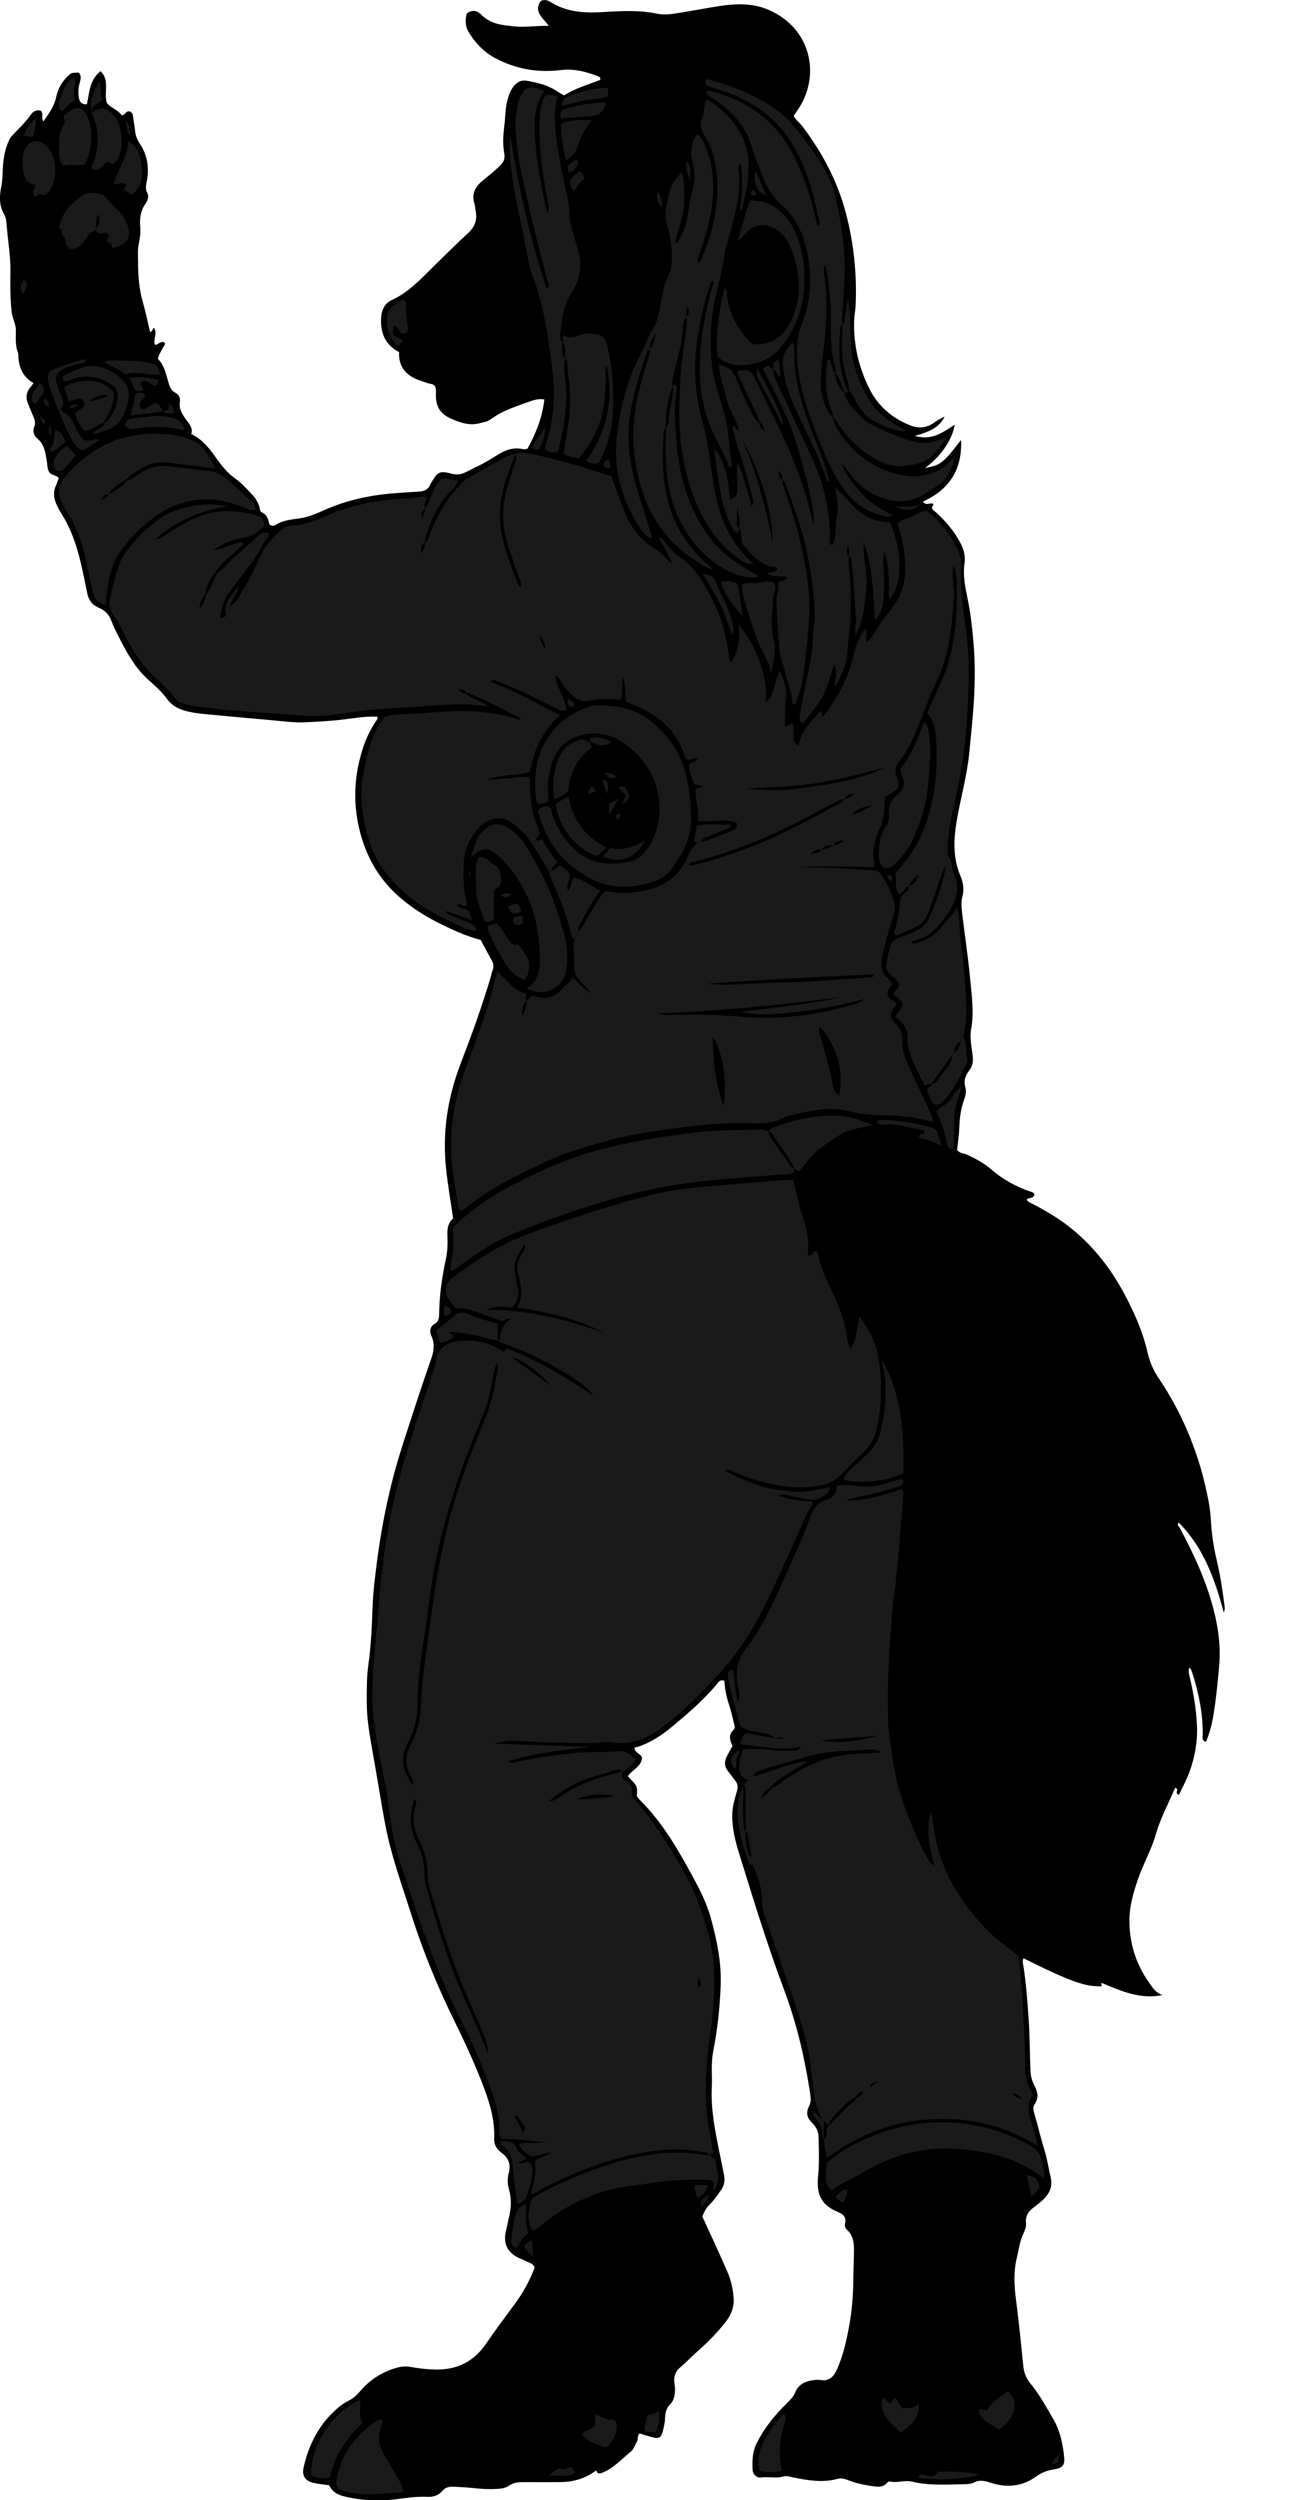 <?xml version="1.0" encoding="utf-8"?>
<!-- Generator: Adobe Illustrator 24.1.2, SVG Export Plug-In . SVG Version: 6.00 Build 0)  -->
<svg version="1.1" id="Layer_1" xmlns="http://www.w3.org/2000/svg" xmlns:xlink="http://www.w3.org/1999/xlink" x="0px" y="0px"
	 width="236.13" height="448.4" viewBox="0 0 236.13 448.4" enable-background="new 0 0 236.13 448.4" xml:space="preserve">
<g>
	<path d="M165.98,83.93c2.81-0.5,3.23-0.83,6.46-5.03c0.25,5.4-2.18,8.93-6.82,11.06c0.56,0.82,1.23,0.15,1.79,0.37
		c0.27,0.34-0.41,0.47-0.07,1.05c1.8,1.49,3.54,3.38,4.82,5.69c0.72,1.29,1.12,2.51,0.9,4.06c-0.29,1.96,0.09,3.98,0.49,5.9
		c0.58,2.75,0.9,5.51,1.13,8.31c0.18,2.05,0.24,4.1,0.22,6.15c-0.04,4.58-0.55,9.13-1,13.68c-0.42,4.24-1.65,8.31-2.31,12.49
		c-0.49,3.11-0.57,6.23,0.68,9.27c0.49,1.18,0.8,2.45,0.43,3.8c-0.28,0.99-0.18,2.05-0.06,3.07c0.46,3.86,1.05,7.72,1.42,11.59
		c0.29,3.05,0.75,6.11,0.19,9.2c-0.29,1.63,0.12,3.27,0.29,4.9c0.1,0.96-0.05,1.75-0.63,2.5c-0.7,0.9-1.04,1.84-0.69,3.04
		c0.2,0.7,0.04,1.48-0.23,2.21c-0.57,1.55-0.79,3.16-0.85,4.82c-0.05,1.42-0.27,2.84-0.41,4.17c0.48,0.65,1.18,0.58,1.72,0.83
		c1.56,0.72,3.04,1.48,4.36,2.63c2.02,1.76,4.36,3.07,6.9,3.96c0.32,0.11,0.67,0.13,0.85,0.48c0.03,0.05,0.03,0.12,0.04,0.19
		c-0.26,0.62-0.93,0.47-1.37,0.76c0.07,0.28,0.27,0.45,0.52,0.57c2.63,1.32,5.16,2.8,7.47,4.66c4.18,3.37,7.34,7.53,9.8,12.27
		c1.65,3.17,3.08,6.43,3.87,9.92c0.39,1.69,1.01,3.19,1.99,4.64c4.54,6.72,7.47,14.11,8.97,22.07c0.24,1.27,0.37,2.57,0.45,3.87
		c0.14,2.33,0.51,4.62,1.05,6.88c0.65,2.73,1.05,5.5,1.4,8.27c0.04,0.31-0.03,0.64-0.16,0.99c-1.6-5.94-3.6-11.66-8.1-16.15
		c-0.4,0.43,0.07,0.72,0.22,0.99c2.85,5.33,5.34,10.8,6.54,16.76c0.54,2.67,0.74,5.36,0.49,8.13c-0.27,2.93-0.54,5.85-1.03,8.75
		c-0.27,1.6-0.69,3.18-1.31,4.69c-0.81-0.17-0.61-0.75-0.6-1.16c0.07-3.74-0.66-7.34-1.76-10.88c-0.1-0.32-0.22-0.64-0.35-0.95
		c-0.05-0.11-0.18-0.19-0.3-0.3c-0.21,0.61-0.04,1.18,0.1,1.76c0.67,2.8,1.14,5.64,1.28,8.5c0.15,2.88-0.36,5.73-1.35,8.45
		c-0.51,1.4-1.24,2.72-1.88,4.09c-0.82-0.26-0.06-0.95-0.4-1.1c-0.19-0.23-0.28-0.19-0.36-0.01c-1.13,2.71-2.56,5.26-3.37,8.13
		c-0.82,2.89-2.37,5.52-3.32,8.38c-0.76,2.28-1.42,4.59-1.44,6.99c-0.03,4.06,1.11,7.83,3.46,11.19c0.65,0.93,1.25,1.93,2.48,2.33
		c-3.93,0.8-7.34-0.67-10.83-2.15c-0.35,0.11-0.07,0.35-0.01,0.55c-2.9,0.18-5.58-0.77-14.1-5c-0.27,0.52-0.06,1.04,0.01,1.53
		c0.46,3.11,0.7,6.24,0.91,9.38c0.22,3.14,0.19,6.29,0.34,9.43c0.04,0.92,0.31,1.74,0.73,2.54c0.58,1.1,0.77,2.18,0.01,3.29
		c-0.33,0.48-0.26,0.98-0.09,1.56c0.67,2.3,1.21,4.63,1.92,6.92c0.46,1.5,0.65,3.05,1.03,4.56c0.44,1.75-0.24,3.08-1.48,4.21
		c-0.55,0.51-1.16,0.96-1.75,1.42c-0.86,0.68-1.32,1.51-1.19,2.65c0.08,0.74-0.23,1.38-0.55,2.08c-0.58,1.28-0.75,2.74-1.09,4.13
		c-0.6,2.5-0.48,5-0.15,7.53c0.51,3.93,0.91,7.87,1.3,11.81c0.12,1.21,0.49,2.25,1.26,3.18c1.63,1.96,2.83,4.2,4.11,6.38
		c1.24,2.11,1.73,4.45,1.97,6.85c0.15,1.5-0.3,1.98-1.91,2.23c-1.15,0.18-2.15,0.56-3.15,1.29c-2.35,1.7-5.06,2.03-7.83,1.17
		c-1.13-0.35-2.15-0.72-3.34-0.11c-0.57,0.3-1.33,0.29-2.01,0.3c-3.01,0.05-6.05,0.26-9-0.46c-1.4-0.34-2.72,0.3-4.07-0.05
		c-0.1-0.03-0.28,0.06-0.35,0.15c-0.9,1.11-2.06,0.79-3.21,0.63c-1.36-0.2-2.69-0.53-3.97-1.03c-0.59-0.23-1.17-0.38-1.8-0.21
		c-2.66,0.73-5.3,0.29-7.92-0.24c-0.61-0.12-1.23-0.36-1.81-0.19c-1.35,0.4-2.7,0-4.05,0.19c-0.75,0.1-1.43-0.56-1.48-1.36
		c-0.09-1.65-0.04-3.27,0.74-4.81c1.34-2.67,3.17-4.95,5.28-7.02c0.64-0.63,1.28-1.23,1.63-2.08c0.55-1.35,1.66-1.95,3.03-2.15
		c0.47-0.07,0.97-0.15,1.43-0.07c1.7,0.3,2.5-0.67,3.09-2.03c1.02-2.34,1.59-4.8,2.06-7.29c0.53-2.82,0.79-5.68,0.81-8.55
		c0.01-1.85,0.11-3.7,0.12-5.55c0.01-1.32-0.23-2.6-1.27-3.54c-0.38-0.34-0.42-0.72-0.34-1.1c0.25-1.08-0.21-1.62-1.19-2.03
		c-3.07-1.27-3.97-3.15-3.64-6.48c0.23-2.31,0.14-4.65,0.09-6.98c-0.02-0.96-0.43-1.86-1.15-2.55c-0.95-0.91-1.17-1.81-0.53-3.08
		c0.49-0.98,0.16-2.17,0-3.23c-0.95-6.02-2.39-11.92-4.54-17.64c-3-8.01-5.5-16.18-8.03-24.35c-0.71-2.27-1.29-4.59-1.24-7.04
		c0.03-1.48,0.45-2.83,0.85-4.2c0.22-0.76,0.12-1.31-0.34-1.88c-0.43-0.53-0.81-1.1-1.24-1.63c-0.76-0.93-0.7-1.88-0.16-2.87
		c0.3-0.54,0.59-1.07,0.94-1.7c-0.49-0.96-0.8-1.96,0.21-2.91c0.37-0.35,0.08-0.93-0.02-1.38c-0.24-1.06-0.5-2.13-0.84-3.17
		c-0.45-1.37-0.74-2.77-0.81-4.21c-0.85-0.35-1.16,0.37-1.51,0.78c-2.27,2.68-4.91,4.96-7.58,7.2c-2.1,1.76-4.34,3.31-7.05,4.03
		c0.07,0.99,1.22,1.01,1.35,1.84c-0.12,1.59-1.79,2.09-2.53,3.26c1.75,1.82,1.75,1.82,1.6,3.55c0.18,0.24,0.37,0.53,0.61,0.77
		c4.04,4.01,6.82,8.88,9.5,13.82c1.28,2.36,2.48,4.74,3.18,7.32c1.09,3.96,1.92,7.92,1.76,12.12c-0.15,3.84-0.54,7.62-1.27,11.38
		c-0.27,1.35-0.35,2.71-0.32,4.08c0.02,0.89,0.04,1.78,0,2.67c-0.2,4.01,0.58,7.9,1.38,11.78c0.27,1.34,0.54,2.68,0.81,4.01
		c0.22,1.05,0.03,1.91-0.53,2.71c-0.66,0.95-1.34,1.92-2.16,2.72c-0.57,0.56-0.86,1.2-1.2,2.03c0.95,2.08,1.95,4.24,2.94,6.41
		c0.51,1.12,1,2.25,1.5,3.37c0.7,1.58,1.09,3.27,1.18,4.97c0.09,1.52-0.47,2.94-1.44,4.17c-1.57,2-3.36,3.78-5.26,5.46
		c-0.98,0.86-1.86,1.83-2.86,2.65c-0.96,0.79-1.22,1.75-1.06,2.92c0.06,0.41,0.12,0.82,0.1,1.23c-0.03,0.91-0.2,1.83-0.85,2.47
		c-0.76,0.75-0.9,1.59-0.94,2.58c-0.04,0.87-0.25,1.76-0.5,2.6c-0.25,0.84-0.7,1.03-1.58,0.81c-0.86-0.22-1.7-0.49-2.51-0.73
		c-0.43,0.42-0.2,0.97-0.42,1.39c-0.36,0.66-0.62,1.47-1.17,1.91c-1.68,1.34-3.12,3.02-5.22,3.8c-0.48,0.18-0.78,0.06-0.95-0.47
		c-1.88,1.42-4.02,2.06-6.34,2.09c-2.25,0.03-4.51,0.01-6.76,0.01c-0.9,0-1.74,0.07-2.54,0.63c-0.8,0.56-1.8,0.57-2.76,0.61
		c-1.79,0.08-3.55-0.2-5.33-0.32c-0.61-0.04-1.23-0.06-1.84-0.09c-0.79-0.04-1.48,0.09-2.03,0.74c-0.72,0.85-1.71,1.13-2.78,1.07
		c-2.41-0.13-4.76,0.42-7.14,0.58c-2.47,0.17-4.92-0.03-7.33-0.57c-1.26-0.28-2.48-0.74-3.06-2.09c-0.96-0.14-1.92-0.23-2.85-0.43
		c-1.44-0.31-2.08-1.31-1.76-2.7c0.81-3.6,2.3-6.86,4.9-9.55c0.96-0.99,1.99-1.9,3.23-2.51c0.82-0.4,1.44-0.98,2.03-1.68
		c1.76-2.08,3.99-3.49,6.62-4.22c0.8-0.22,1.58-0.28,2.42-0.13c1.48,0.26,2.98,0.44,4.48,0.47c3.83,0.07,6.88-1.41,9.08-4.64
		c1.66-2.43,3.42-4.79,5.17-7.15c1.51-2.05,2.72-4.24,3.56-6.58c-0.45-0.77-1.19-0.85-1.77-1.16c-0.42-0.22-0.88-0.37-1.3-0.59
		c-1.88-0.99-2.59-2.53-2.12-4.61c0.2-0.87,0.36-1.74,0.57-2.61c0.41-1.68,0.47-3.36-0.02-5.04c-0.27-0.94-0.29-1.9-0.03-2.84
		c0.41-1.5-0.01-2.73-1.24-3.62c-0.91-0.66-1.42-1.47-1.37-2.59c0.15-3.58-0.96-6.89-2.23-10.14c-1.42-3.63-3.05-7.18-4.78-10.68
		c-3.06-6.2-5.7-12.58-7.8-19.17c-1.72-5.41-3.69-10.75-4.74-16.34c-0.82-4.36-1.49-8.75-2.28-13.11c-0.52-2.9-1.03-5.8-1.03-8.75
		c0-2.25-0.03-4.52,0.28-6.74c0.48-3.4,0.63-6.8,0.75-10.21c0.1-2.87,0.46-5.72,0.83-8.56c0.63-4.81,1.52-9.58,2.72-14.29
		c1.09-4.32,2.55-8.52,3.91-12.75c0.99-3.06,2.02-6.11,3.08-9.15c0.47-1.34,0.65-2.64,0.06-3.97c-0.42-0.94-0.34-1.72,0.61-2.29
		c0.61-0.36,0.73-0.92,0.74-1.58c0.04-3.35,0.48-6.66,1.2-9.93c0.31-1.42,0.36-2.85,0.29-4.28c-0.06-1.22,0.1-2.33,1.02-3.07
		c-0.44-3.09-0.96-6.04-1.27-9.02c-0.67-6.44,0.28-12.66,2.61-18.72c1.96-5.1,3.83-10.25,5.39-15.5c0.12-0.39,0.16-0.81,0.33-1.18
		c0.31-0.7,0.19-1.3-0.17-1.94c-0.64-1.13-1.24-2.28-1.94-3.59c-2.74-0.71-5.39-1.95-8.01-3.29c-2.39-1.23-4.62-2.7-6.63-4.46
		c-3.72-3.25-6.02-7.4-7.15-12.18c-1.16-4.9-0.89-9.75,0.68-14.54c0.54-1.64,1.27-3.17,2.21-4.61c0.18-0.28,0.46-0.52,0.38-0.96
		c-2.11-0.12-4.21,0.27-6.29,0.52c-2.25,0.27-4.5,0.38-6.75,0.48c-2.03,0.1-4.09-0.22-6.13-0.39c-3.74-0.32-7.49-0.67-11.23-1.03
		c-1.09-0.1-2.19-0.2-3.25-0.43c-1.59-0.35-3.05-0.86-4.11-2.34c-0.95-1.32-2.23-2.41-3.45-3.52c-2.23-2.03-3.66-4.58-5.01-7.21
		c-0.56-1.1-1.13-2.2-1.56-3.35c-0.42-1.12-1.17-1.83-2.21-2.26c-1.19-0.49-1.83-1.35-2.08-2.58c-0.38-1.88-0.76-3.75-1.2-5.61
		c-0.73-3.08-1.74-6.05-3.47-8.74c-0.26-0.4-0.48-0.83-0.69-1.26c-0.6-1.21-0.87-2.44-0.26-3.74c0.2-0.43,0.33-0.89,0.5-1.38
		c-0.49-0.53-1.34-0.42-1.71-1.04c-0.37-0.61-0.32-1.31-0.43-1.98c-0.26-1.46-0.41-2.96-1.72-4.05c-0.54-0.44-0.9-1.29-0.55-2.05
		c0.33-0.74,0.09-1.32-0.18-1.95c-0.3-0.69-0.57-1.39-0.87-2.08c-0.52-1.19-0.42-2.26,0.49-3.23c0.14-0.15,0.23-0.33,0.43-0.62
		c-1.98-1.14-2.69-2.95-2.72-5.13c0-0.33-0.18-0.65-0.26-0.97c-0.26-1.13-0.19-2.26-0.17-3.41c0.02-1.03-0.62-2.04-0.75-3.16
		c-0.27-2.39-0.28-4.79-0.23-7.18C1.93,46,1.41,43.24,1.2,40.44c-0.05-0.67-0.12-1.42-0.45-1.98c-0.92-1.6-0.87-3.26-0.53-4.95
		c0.3-1.49,0.21-2.99,0.38-4.49C0.72,28,0.9,27,1.27,26.04c0.22-0.57,0.42-1.21,0.83-1.64c1.21-1.28,2.49-2.47,3.5-3.93
		c0.37-0.54,1.07-0.81,1.71-0.62c0.6,0.58,0,1.27,0.48,1.92c0.97-1.39,1.92-2.67,2.28-4.32c0.32-1.51,1.03-2.83,2.18-3.88
		c0.57-0.52,0.58-0.51,1.87-0.56c0.54,0.58,0.36,1.23,0.17,1.9c-0.25,0.87-0.28,1.75-0.13,2.65c0.13,0.82,0.58,1.19,1.43,1.14
		c0.46-2.06,0.43-4.35,2.46-5.94c1.73,1.71,0.52,3.8,1.12,5.71c0.66,0.85,1.95,1.2,2.66,2.18c0.67,0.09,0.71-0.92,1.55-0.63
		c0.42,0.21,0.49,0.75,0.56,1.3c0.09,0.75,0.24,1.48,0.31,2.23c0.09,0.9,0.43,1.62,0.94,2.4c1.26,1.89,1.56,4.06,1.2,6.3
		c-0.13,0.8-0.41,1.54,0.05,2.38c0.34,0.63,0.03,1.39-0.36,1.95c-0.88,1.26-1.04,2.63-0.92,4.1c0.08,1.02-0.03,2.02-0.26,3.05
		c-0.23,1.05-0.13,2.18-0.13,3.27c0,2.4,0.18,4.77,0.84,7.11c0.51,1.79,0.89,3.62,1.32,5.43c0.47-0.11,0.38-0.48,0.67-0.76
		c0.76,0.99-0.21,2.06,0.22,3.09c0.55-0.06,0.98-0.7,1.61-0.49c0.19,0.14,0.22,0.32,0.1,0.51c-0.47,0.75-0.93,1.52-1.22,2.45
		c1.06,1.04,1.39,2.44,1.79,3.8c0.26,0.91,0.42,1.82,1.42,2.33c0.55,0.28,0.87,0.91,0.76,1.58c-0.22,1.36,0.49,2.36,1.22,3.36
		c0.53,0.72,1.15,1.39,0.82,2.44c2.28,1.08,3.57,3.04,4.93,4.92c0.85,1.17,1.8,2.24,2.99,3.08c1.13,0.8,2.02,1.84,2.98,2.82
		c0.63,0.64,1.06,1.42,1.33,2.28c0.1,0.32,0.07,0.77,0.39,0.91c1.02,0.44,1.22,1.39,1.39,2.17c0.45,0.38,0.86,0.29,1.1,0.13
		c1.3-0.86,2.76-0.96,4.25-1.18c1.46-0.21,2.91-0.77,4.27-1.39c4.3-1.96,8.82-2.88,13.5-3.18c1.23-0.08,2.46-0.17,3.69-0.24
		c0.96-0.05,1.74-0.36,2.09-1.35c0.02-0.06,0.07-0.12,0.1-0.18c1.26-2.07,1.48-2.26,3.79-1.66c1.71,0.44,2.87-0.59,4.18-1.17
		c1.43-0.63,2.77-1.49,4.11-2.31c1.39-0.85,2.83-1.35,4.48-0.93c0.18,0.05,0.4-0.04,0.74-0.08c1.5-2.69,2.66-5.55,3.05-8.85
		c-1.14-0.18-2.04,0.15-2.91,0.46c-1.42,0.5-2.84,1-4.22,1.62c-0.92,0.41-1.79,0.98-2.62,1.56c-0.53,0.37-1.11,0.42-1.7,0.59
		c-1.89,0.52-3.45,0.02-5.22-0.75c-1.97-0.85-2.73-2.08-2.8-4.03c-0.02-0.61,0.11-1.23-0.14-1.79c-0.32-0.5-0.86-0.42-1.3-0.57
		c-0.52-0.18-1.04-0.35-1.55-0.53c-2.39-0.85-3.74-2.44-3.61-5.04c-2.53-1.34-3.39-3.49-3.23-6.17c0.08-1.41,0.65-2.6,1.92-3.18
		c3.08-1.41,5.28-3.85,7.62-6.15c2-1.97,4-3.95,6.06-5.85c1.23-1.13,1.71-2.42,1.35-4.05c-0.09-0.4-0.06-0.83-0.19-1.21
		c-0.6-1.77,0.14-3.07,1.45-4.14c1.11-0.91,2.24-1.8,3.25-2.84c0.58-0.59,0.79-1.16,0.64-2.01c-0.3-1.69-0.2-3.38,0.02-5.1
		c0.19-1.49,0.15-3.01,0.54-4.47c0.25-0.93,0.55-1.84,1.19-2.59c0.62-0.72,1.32-1.1,2.34-0.91c1.9,0.35,3.75,0.77,5.38,1.88
		c0.39,0.26,0.82,0.48,1.27,0.74c2.04-1.31,4.34-1.94,6.48-2.78c0.06-0.38-0.11-0.54-0.29-0.61c-2.19-0.86-4.4-1.44-6.8-1.15
		c-4.12,0.51-8.04-0.18-11.73-2.13c-2.06-1.09-3.58-2.71-4.78-4.67c-0.66-1.06-0.63-2.2-0.37-3.31c0.99-0.81,1.91-0.57,2.63,0.17
		c1.68,1.72,3.79,1.89,6.01,2.11c2,0.2,3.93-0.16,6.07-0.1c-0.95-1.44-2.8-2.5-1.41-4.45c0.75-0.41,1.37-0.06,1.95,0.29
		c2.9,1.76,6.08,1.88,9.33,1.68c3.21-0.2,6.43-0.37,9.62,0.3c1.38,0.29,2.73,0.05,4.07-0.17c2.43-0.39,4.85-0.87,7.28-1.23
		c2.94-0.43,5.85-0.51,8.68,0.73c7.63,3.34,9.17,11.63,5.46,17.48c-0.33,0.52-0.67,1.02-1,1.51c0.41,0.78,1.1,1.27,1.58,1.91
		c3.49,4.63,6.21,9.68,7.71,15.29c1.48,5.51,2.07,11.15,1.81,16.86c-0.04,0.88-0.23,1.76-0.26,2.65c-0.13,4.25,0.79,8.29,2.66,12.09
		c1.58,3.21,4.11,5.41,7.43,6.72c1.54,0.61,2.94,0.43,4.28-0.51c0.59-0.41,1.2-0.78,1.87-1.06c-1,2.01-2.9,2.75-5.34,3.45
		c3.16,0.89,5.1-0.71,7.15-2.02C170.93,78.53,169.13,81.65,165.98,83.93z"/>
	<path fill="#1A1A1A" d="M111.73,317.71c-0.14,0.62-0.25,1.2,0.46,1.61c0.81,0.47,1.37,1.09,1.17,2.16
		c-0.13,0.69,0.41,1.12,0.81,1.58c2.77,3.23,5.12,6.77,7.28,10.42c3.06,5.15,5.29,10.64,6.35,16.57c0.35,1.97,0.33,3.95,0.35,5.92
		c0.02,3-0.32,5.98-0.73,8.97c-0.66,4.74-1.05,9.53-0.54,14.32c0.24,2.3,0.73,4.58,1.1,6.84c-0.24,0.39-0.59,0.29-0.92,0.26
		l0.06,0.04c-0.15-0.55-0.66-0.4-1.01-0.46c-2.01-0.36-4.02-0.57-6.1-0.44c-7.89,0.49-15.06,3.25-22.05,6.67
		c-0.43,0.21-0.83,0.48-1.25,0.7c-0.41,0.22-0.75,0.61-1.47,0.55c0.66-1.95,0.99-3.93,0.75-5.77c0.81-0.92,1.93-0.74,2.82-1.66
		c-1.3,0.31-2.33,0.56-3.37,0.81c-0.86-0.57-1.79-1-2.29-2.14c0.85-0.54,1.75-0.29,2.59-0.34c0.8-0.05,1.62-0.01,2.43-0.1
		c-2.75-0.19-5.47-0.69-8.03-0.56c-0.59-0.43-0.57-0.86-0.55-1.26c0.15-2.88-0.72-5.54-1.69-8.18c-1.45-3.99-3.13-7.9-5.06-11.67
		c-3.49-6.86-6.22-14-8.61-21.3c-0.7-2.14-1.42-4.28-2.15-6.41c-1.28-3.77-2-7.65-2.44-11.6c-0.28-2.5-0.89-4.97-1.38-7.45
		c-0.87-4.44-1.68-8.89-1.45-13.43c0.17-3.41,0.39-6.82,0.79-10.21c0.21-1.76,0.31-3.54,0.44-5.31c0.28-3.96,0.84-7.88,1.46-11.79
		c1.44-9.17,4.5-17.88,7.41-26.64c0.52-1.56,1.1-3.11,1.42-4.71c0.43-2.14,1.96-2.91,3.77-3.15c2.92-0.38,5.71,0.15,8.17,1.88
		c0.45,0.07,0.27-0.36,0.52-0.61c5.64,2.04,10.7,5.22,15.73,8.52c-1.11-1.57-2.68-2.61-4.26-3.61c-3.71-2.34-7.63-4.28-11.78-5.73
		c-0.36-0.13-0.84-0.12-1.02-0.58l-0.04,0.04c0.11-0.17,0.31-0.34,0.31-0.51c-0.01-1.41,0.7-2.45,1.85-3.44
		c-0.8-0.26-1.19,0.63-1.82,0.33c-0.49-0.24-1.03-0.37-1.54-0.55c-0.9-0.33-1.8-0.67-2.7-0.99c-1.16-0.41-2.33-0.81-3.5-0.6
		c-0.61-0.32-0.88-0.81-1.21-1.24c-1.24-1.6-1.1-3.24,0.53-4.43c4.1-2.99,8.3-5.8,13.1-7.6c6.6-2.48,13.29-4.65,20.08-6.53
		c3.69-1.03,7.46-1.71,11.29-2.02c4.83-0.39,9.67-0.83,14.5-1.23c0.61-0.05,1.22-0.01,2.01-0.01c0.32,1.25,0.65,2.49,0.96,3.72
		c0.12,0.46,0.14,0.95,0.29,1.4c0.9,2.73,1.78,5.46,1.34,8.34c0.9,0.27,0.92-0.68,1.48-0.73c0.31,0.09,0.41,0.36,0.44,0.61
		c0.33,2.28,1.37,4.29,2.33,6.33c1.33,2.79,2.51,5.62,2.84,8.74c0.06,0.6,0.33,1.17,0.55,1.93c1.23-1.78,1.15-3.79,1.71-5.94
		c0.78,1.26,1.46,2.26,2,3.34c0.52,1.03,0.95,2.06,1.18,3.24c0.89,4.5,0.88,8.95-0.1,13.43c-0.38,1.75-1.11,3.19-2.41,4.41
		c-1.35,1.27-2.66,2.58-3.92,3.93c-1.08,1.16-2.41,1.78-3.93,2.05c-2.94,0.53-5.86,0.34-8.76-0.31c-2.41-0.55-4.76-1.26-7.01-2.31
		c-0.35-0.17-0.71-0.45-1.21-0.08c1.92,1.14,3.96,1.91,6.01,2.64c2.01,0.72,4.13,0.94,6.24,1.14c2.17,0.21,4.29-0.34,6.48-0.81
		c0.01,1.32-0.93,1.38-1.47,1.82c-0.7,0.57-1.55,0.51-2.37,0.37c-1.35-0.23-2.68-0.52-4.02-0.8c-0.39-0.08-0.78-0.18-1.3,0.16
		c2.07,0.74,4.09,0.9,6.05,1.02c0.26,0.6-0.14,0.85-0.35,1.19c-0.87,1.4-1.43,2.95-2.11,4.45c-2.21,4.86-4.34,9.75-6.79,14.5
		c-2.12,4.11-4.73,7.89-7.88,11.23c-3.18,3.38-6.39,6.76-10.22,9.48c-2.58,1.84-5.29,2.82-8.46,2.34c-1.31-0.2-2.59,0.15-3.89,0.14
		c-4.45-0.02-8.9-0.1-13.34-0.42c-1.38-0.1-2.7,0.14-4.05,0.53c5.84,0.19,11.63,0.39,17.43,0.58c-4.99,0.5-9.94,1.05-14.91,2.61
		c0.68,0.41,1.15,0.21,1.6,0.1c3.39-0.83,6.85-1.21,10.32-1.61c2.6-0.3,5.2-0.04,7.79-0.33c1.25-0.14,2.2,0.55,3.2,1.37
		c-0.52,1.14-1.44,1.8-2.4,2.42c-0.22-0.64-0.71-0.54-1.17-0.41c-1.37,0.39-2.73,0.84-4.11,1.22c-2.93,0.81-5.46,2.32-8.02,4.48
		c1.16-0.13,1.77-0.68,2.41-1.1C104.12,319.75,107.88,318.63,111.73,317.71z M89.24,244.52c-0.56,0.76-0.62,1.52-0.75,2.25
		c-0.4,2.29-0.85,4.56-1.72,6.73c-1.61,4-3.31,7.96-4.67,12.05c-2.07,6.24-3.79,12.56-4.73,19.07c-0.46,3.18-0.85,6.36-1.34,9.54
		c-0.6,3.85-1.11,7.72-1.12,11.61c0,2.41-0.56,4.62-1.67,6.69c-1.46,2.73-1.08,5.19,0.82,7.71c0.23-0.99-0.35-1.58-0.64-2.23
		c-0.64-1.47-0.68-2.91-0.02-4.36c0.2-0.44,0.38-0.88,0.6-1.31c1.04-2.06,1.44-4.25,1.55-6.53c0.09-1.91,0.21-3.82,0.44-5.71
		c0.47-3.8,1.05-7.58,1.55-11.38c0.64-4.81,1.48-9.59,2.63-14.31c1.52-6.26,3.72-12.29,6.2-18.23c1.22-2.92,2.27-5.87,2.63-9.03
		C89.11,246.3,89.65,245.55,89.24,244.52z M74.42,322.64c-1.12,2.78-0.94,5.47,0.44,8.09c0.91,1.73,1.29,3.57,1.29,5.52
		c0,0.67,0.1,1.37,0.28,2.02c1.48,5.26,3.07,10.47,5,15.59c1.37,3.65,3.11,7.14,4.59,10.73c0.51,1.23,0.99,2.47,1.49,3.71
		c0.15-1.29-0.33-2.42-0.78-3.53c-0.96-2.34-2-4.64-3.01-6.96c-2.31-5.33-4.11-10.85-5.78-16.41c-0.49-1.63-1.12-3.25-1.17-4.96
		c-0.07-2.29-0.53-4.44-1.59-6.5c-0.96-1.87-1.34-3.86-0.61-5.95C74.71,323.58,74.87,323.05,74.42,322.64z M108.43,239.04
		c-4.86-2.51-10.13-3.75-15.7-4.56c0.9-1.32,0.92-2.59,0.69-3.91c-0.1-0.54-0.11-1.11-0.31-1.6c-0.63-1.49-0.21-2.8,0.53-4.09
		c0.31-0.55,0.77-1.07,0.53-1.89c-2.08,3.45-2.08,3.45-1.47,7.16c0.02,0.13-0.01,0.29,0.04,0.41c0.59,1.49,0.16,2.77-0.76,3.94
		c-2.74-0.29-3.52-0.24-4.8,0.45C94.73,234.78,101.59,236.71,108.43,239.04z M98.85,248.52c-2.22-2.66-5.57-4.95-7.02-5.06
		C94.25,245.21,96.55,246.86,98.85,248.52z M103.49,322.7c1.14-0.05,2.3-0.01,3.43-0.18c1.06-0.16,2.19,0.01,3.33-0.47
		C107.89,321.71,105.67,321.68,103.49,322.7z M93.78,382.61c0.52-0.82,0.53-0.83,0.27-1.26c-0.25-0.41-0.5-0.81-0.79-1.18
		c-0.24-0.3-0.25-0.86-0.9-0.81C92.67,380.51,93.58,381.35,93.78,382.61z M125.43,354.66c-0.28,0.76-0.28,1.28-0.02,1.93
		C125.74,355.96,125.8,355.47,125.43,354.66z"/>
	<path fill="#1A1A1A" d="M41.27,108.78c1.24-0.73,1.8-2.02,2.47-3.17c1.05-1.83,2.01-3.72,2.87-5.65c0.95-2.13,2.45-3.76,4.23-5.19
		c0.39-0.32,0.81-0.48,1.31-0.49c2.16-0.07,4.18-0.78,6.1-1.63c4.9-2.17,10.02-3.13,15.32-3.28c0.95-0.03,1.86-0.49,2.94-0.2
		c0.1,0.65-0.6,1.24-0.24,1.9c-0.77,0.99-0.77,0.99-0.54,1.91c0.32-0.67,0.65-1.23,0.52-1.93c0.72-0.35,0.64-1.13,0.94-1.71
		c0.61-1.2,0.95-2.57,2.16-3.48c0.94-0.28,1.78,0.41,2.93,0.26c-0.48,1.04-1.13,1.64-1.71,2.26c-2.25,2.41-3.43,5.37-4.36,8.45
		c-0.04,0.12,0.02,0.27,0.04,0.4c-0.67,0.46-0.78,1.09-0.69,1.97c0.55-0.67,0.77-1.27,0.71-1.96c0.56-0.26,0.64-0.82,0.83-1.32
		c1.25-3.27,2.88-6.31,5.36-8.84c0.48-0.49,0.93-0.99,1.53-1.33c2.25-1.28,4.5-2.56,6.77-3.8c0.53-0.29,1.15-0.41,1.73-0.61
		c-0.57,1.53-1.18,3.05-1.69,4.61c-1.16,3.57-1.51,7.2-0.57,10.87c0.71,2.77,1.7,5.45,2.79,8.1c0.07,0.17,0.14,0.35,0.48,0.3
		c0.1-0.7-0.28-1.3-0.48-1.92c-0.55-1.68-1.18-3.33-1.73-5.01c-1.16-3.52-1.37-7.06-0.31-10.66c0.43-1.44,0.82-2.88,1.34-4.28
		c0.24-0.64,0.5-1.28,0.15-1.96c0.79-0.41,1.62-0.23,2.42-0.07c5.02,1.04,9.94,2.45,14.82,4.1c0.81,2.17,1.56,4.36,2.43,6.51
		c1.14,2.8,2.92,5.1,5.58,6.61c1.04,0.59,1.67,1.58,2.85,2.57c-0.54-1.88-1.71-3.09-2.28-4.74c0.83,0.29,0.99,0.95,1.4,1.36
		c0.73,0.72,1.37,1.59,2.21,2.14c3.14,2.06,4.67,5.25,6.28,8.44c1.5,2.98,2.14,6.17,2.64,9.42c0.05,0.33-0.01,0.7,0.41,1.05
		c1.29-2.13,1.7-4.37,1.2-6.83c2.48,2.7,5.56,8.8,4.92,14.02c1-0.59,1.21-1.62,1.53-2.57c0.32-0.97,0.45-2,1.01-3.07
		c0.88,1.7,1.37,3.39,1.14,5.16c-0.2,1.57-0.12,3.12-0.2,4.62c0.63,0.42,0.83-0.54,1.27-0.27c0.25,0.03,0.29,0.13,0.29,0.3
		c0,0.75,0.02,1.51,0.05,2.26c0.02,0.5,0.16,0.95,0.73,1.31c0.51-1.14,0.78-2.41,1.62-3.38c0.8-0.92,1.58-1.87,2.34-2.79
		c0.44,0.19,0.11,0.73,0.63,0.89c2.57-3.29,4.49-6.93,5.45-11.05c0.39-1.66,0.92-3.26,2.12-4.66c0.56,0.83-0.24,1.63,0.13,2.38
		c0.69-0.31,1.07-0.95,1.38-1.51c0.96-1.76,2.27-3.26,3.44-4.85c1.38-1.88,2.1-3.96,2.14-6.3c0.05-2.9-0.4-5.71-1.37-8.46
		c0.6-0.94,1.71-0.83,2.5-1.3c0.82-0.49,1.68-0.88,2.6-1.14c2.44,1.73,4.09,4.07,5.51,6.59c0.64,1.15,0.83,2.46,0.77,3.76
		c-0.16,3.3,0.24,6.55,0.73,9.8c0.59,3.94,0.77,7.9,0.62,11.87c-0.17,4.72-0.45,9.43-1.25,14.09c-0.42,2.49-0.94,4.96-1.51,7.43
		c-0.64,2.74-1.05,5.51-0.99,8.33c0.03,0.55-0.04,1.09-0.24,1.61c-0.86,1.41-1.22,3.02-1.75,4.55c-0.55,1.61-1.1,3.21-1.81,4.76
		c-0.39,0.85-0.97,1.47-1.8,1.86c-1.22,0.58-2.46,1.11-3.6,1.62c-0.66-0.44-0.29-0.84-0.2-1.19c0.4-1.58,0.79-3.16,0.83-4.8
		c0.02-0.61,0.28-1.01,0.66-1.42c0.4-0.43,1.02-0.74,0.94-1.48c1.21-0.22,1.4-1.3,1.86-2.15c-0.71,0.65-1.56,1.18-1.82,2.19
		c-0.85,0.11-0.91,1.19-1.78,1.4c-0.94-1.16-0.39-2.58-0.64-3.81c2.57-2.71,4.47-5.78,5.61-9.25c1.54-4.66,1.98-9.51,1.69-14.39
		c-0.1-1.73-0.29-3.55-1.58-5.05c0.9-2.04,1.83-4.09,2.71-6.15c1.38-3.23,2.08-6.62,2.38-10.13c0.2-2.33,0.23-4.64,0.21-6.96
		c0-0.34,0.03-0.69-0.03-1.02c-0.12-0.65-0.3-1.29-0.56-2.41c-0.27,1.56-0.2,2.62-0.07,3.69c0.06,0.47,0.19,0.95,0.16,1.42
		c-0.29,4.92-0.66,9.82-2.5,14.47c-0.67,1.7-1.63,3.28-2.21,5.03c-0.66,2-1.56,3.92-2.37,5.87c-0.71,1.71-1.56,3.36-2.73,4.79
		c-0.74,0.91-0.93,1.78-0.46,2.83c0.11,0.25,0.11,0.54,0.18,0.8c0.25,0.84-0.03,1.47-0.76,1.92c-0.52,0.32-1.05,0.64-1.55,0.96
		c-0.23,1.86-0.03,3.75-0.91,5.5c-0.68,1.35-1.01,2.8-1.21,4.31c-0.12,0.9,0.41,1.73,0.06,2.76c-2.18-0.05-4.4-0.12-6.63-0.15
		c-2.19-0.03-4.38-0.01-6.57,0.23c1.89,0,3.78-0.06,5.67,0.01c2.51,0.1,5.02,0.33,7.53,0.45c0.63,0.03,1.03,0.31,1.36,0.77
		c1.1,1.51,1.82,3.22,2.34,4.99c0.24,0.83,0.05,1.74-0.22,2.62c-0.71,2.28-1.33,4.59-1.91,6.91c-0.16,0.65-0.12,1.36-0.1,2.04
		c0.02,0.69,0.17,1.32,0.81,1.79c0.43,0.31,0.73,0.81,1.08,1.22c-0.23,0.75-1.07,1.2-0.81,2.09c0.21,0.78,1.14,0.88,1.52,1.48
		c0.15,0.6-0.42,0.68-0.61,1.01c-0.58,1.01-0.49,1.57,0.37,2.47c0.77,0.81,1.43,1.66,1.33,2.88c-0.17,1.92,0.55,3.62,1.34,5.3
		c1.25,2.66,2.5,5.32,3.73,7.98c0.19,0.42,0.27,0.89,0.46,1.56c-1.61-0.3-3.02-0.78-4.5-0.87c-0.96-0.06-1.91-0.25-2.86-0.25
		c-2.66-0.02-5.28-0.15-7.9-0.82c-3.11-0.78-6.26-0.18-9.34,0.57c-0.8,0.19-1.64,0.34-2.36,0.7c-1.84,0.93-3.75,1.01-5.76,0.94
		c-6.46-0.23-12.82,0.72-19.19,1.71c-4.22,0.66-8.28,1.83-12.32,3.11c-3.26,1.03-6.33,2.56-9.41,4.05
		c-3.83,1.86-7.47,4.02-10.77,6.72c-0.09,0.08-0.25,0.08-0.4,0.12c-0.12-0.16-0.32-0.31-0.35-0.49c-0.53-3.31-1.17-6.59-1.31-9.95
		c-0.23-5.35,0.81-10.45,2.7-15.43c2.1-5.56,4.21-11.12,5.55-17.1c1.69,1.48,2.87,3.45,5.11,3.96c0.04,0.52,0.07,0.93,0.1,1.33
		c-0.61,0.71-0.83,1.52-0.67,2.79c0.47-1.12,0.87-1.88,0.68-2.78c0.46-0.09,0.46-0.67,0.98-0.85c0.16,0.01,0.44-0.01,0.69,0.07
		c2,0.61,3.66,0.1,4.92-1.54c0.5-0.65,1.41-0.86,1.56-1.92c1.26,0.87,1.97,2.07,3.34,2.83c-0.54-1.01-1.29-1.51-1.87-2.16
		c-0.66-0.73-1.09-1.49-1.03-2.56c0.07-1.29-0.1-2.58-0.13-3.88c-0.01-0.39,0.13-0.79,0.2-1.19c0.25-0.45,0.51-0.9,0.76-1.35
		c0.77-0.62,1.06-1.57,1.59-2.36c1.04-1.58,1.82-3.34,3.12-4.79c0.39,0.05,0.72,0.08,1.05,0.14c2.47,0.44,4.99,0.15,7.28-0.53
		c2.84-0.84,5.18-2.71,6.43-5.59c0.46-1.07,0.95-2.09,1.96-2.75c0.2-0.03,0.39-0.05,0.59-0.08c1.88-0.41,3.6-1.29,5.37-1.99
		c0.51-0.2,1.2-0.49,0.97-1.4c-2.21-0.94-4.54-0.1-6.97-0.34c0.24-2.02-0.43-3.91-0.46-5.47c0.36-0.91,0.88-0.14,1.2-0.66
		c-0.36-0.49-1.06-0.18-1.54-0.67c-0.24-1.07-0.92-2.14-0.8-3.31c0.42-0.62,1.32-0.43,1.5-1.19c-0.36-0.13-0.66,0.06-0.98,0.17
		c-0.32,0.11-0.65,0.24-1.16-0.07c-1.48-5.39-5.55-8.38-10.67-10.18c-0.2-1.41-0.07-2.76-0.49-4.48c-0.45,1.6-0.05,2.87-0.5,4.12
		c-1.86-0.19-3.72-0.21-5.5,0.15c-1.27,0.26-2.12-0.05-2.96-0.8c-0.72-0.64-1.39-1.31-1.9-2.14c-0.31-0.51-0.53-1.1-1.3-1.58
		c0.25,2.32,1.8,4.09,1.89,6.27c-1.03,0-1.03-0.01-1.41-0.2c-3.61-1.81-7.2-3.65-10.99-5.05c-0.31-0.11-0.64-0.51-1.15,0.1
		c4.36,1.59,8.27,3.9,12.47,6.02c-3.2,2.79-4.77,6.28-5.41,10.18c-2.64,0.65-5.3,0.42-7.76,1.33c2.56,0.05,5.09-0.46,7.71-0.47
		c0.03,0.5,0.07,0.83,0.07,1.17c0,2.6,0.23,5.16,1.29,7.58c0.16,0.37,0.23,0.79,0.35,1.18c0.16,0.48-0.11,0.78-0.44,1.04
		c-0.15,0.12-0.15,0.23,0.01,0.33c0.34,0.45,0.56-0.2,0.98-0.05c0.74,1.34,1.61,2.73,2.7,3.92c-0.25,0.62-0.93,0.89-1.06,1.54
		c-0.12,0.12-0.24,0.24-0.35,0.36c-1.36-2.12-2.49-4.4-4.07-6.39c-0.73-0.92-1.58-1.65-2.52-2.36c-2.54-1.91-5.23-0.48-6.62,1.41
		c-1.22,1.66-2.11,3.54-2.17,5.67c-0.06,2.12-0.12,4.25,0.4,6.33c0.11,0.45,0.22,0.92,0.09,1.34c-0.63,0.39-1.05-0.45-1.61-0.14
		c-0.14,0.11-0.13,0.22,0.05,0.3c0.31,0.14,0.62,0.33,0.94,0.38c1.1,0.17,1.35,0.95,1.59,2.1c-1.63-0.6-3.07-1.12-4.54-1.66
		c-0.11,0.64,0.44,0.62,0.69,0.74c1.12,0.51,2.28,0.92,3.42,1.41c0.56,0.24,1.19,0.43,1.26,1.36c-0.97,0.1-1.84-0.3-2.64-0.67
		c-3.59-1.68-7.18-3.37-10.19-6.05c-2.91-2.59-5.19-5.53-6.39-9.34c-1.33-4.2-1.89-8.45-0.96-12.72c0.72-3.3,1.36-6.72,3.7-9.51
		c1.36-0.53,2.87-0.46,4.37-0.55c2.66-0.15,5.32-0.39,7.98-0.5c3.92-0.15,7.78,0.29,11.55,1.4c0.17,0.05,0.38,0.23,0.53-0.04
		c-0.78-0.63-7.13-3.74-9.59-4.7c-0.47-0.34-0.96-0.61-1.68-0.58c0.48,0.56,0.93,0.8,1.51,0.77c0.53,0.69,1.36,0.85,2.08,1.22
		c0.54,0.28,1.15,0.43,1.74,1.07c-1.4-0.17-2.63-0.32-3.86-0.36c-3.3-0.1-6.56,0.3-9.84,0.5c-1.98,0.12-3.97,0.18-5.94,0.36
		c-1.84,0.16-3.67,0.42-5.5,0.65c-2.31,0.29-4.6,0.74-6.94,0.57c-4.37-0.31-8.73-0.6-13.1-0.95c-2.18-0.17-4.35-0.45-6.53-0.7
		c-0.81-0.1-1.63-0.21-2.42-0.43c-0.71-0.2-1.45-0.44-1.93-1.09c-1.15-1.55-2.61-2.81-4-4.12c-1.87-1.77-3.25-3.88-4.45-6.11
		c-0.94-1.74-1.76-3.56-2.92-5.18c-0.53-0.73-0.52-1.59-0.35-2.37c0.49-2.27,1.03-4.54,1.87-6.71c0.55-1.43,1.61-2.54,2.57-3.69
		c1.2-1.42,2.62-2.61,4.09-3.74c2.3-1.77,5.02-2.42,7.83-2.78c1.55-0.2,3.08-0.03,4.74,0.25c-5.04,0.79-9.63,2.89-12.96,5.95
		c0.87-0.06,1.38-0.52,1.94-0.87c2.33-1.43,4.63-2.97,7.29-3.7c3.03-0.84,6.1-0.51,9.11,0.29c0.93,0.25,1.17,1.04,1.2,1.99
		c-0.27,0.19-0.57,0.36-0.81,0.59c-0.85,0.82-1.8,1.25-3.02,1.44c-1.88,0.29-3.65,1.06-5.26,2.15c1.84-0.09,3.4-1.25,5.23-1.37
		c0.19,0.62-0.35,0.69-0.59,0.94c-1.35,1.44-3.07,2.52-4.17,4.2c-1.01,1.23-1.76,2.58-2,4.18c-0.7,0.72-0.92,1.62-1,2.58
		c0.6-0.72,1.08-1.5,1.15-2.45c0.94-1.24,1.4-2.72,2.09-4.08c0.43-0.08,0.72-0.38,1-0.68c1.8-1.98,3.94-3.57,5.85-5.42
		c0.62-0.6,1.28-1.26,2.33-0.9c0.22,0.71-0.46,0.92-0.68,1.36c-1.6,3.28-4.01,5.99-6.15,8.89c-1.19,1.62-1.51,2.51-1.87,4.96
		c0.84,0.13,1.02-0.41,1.12-1.03C40.77,109.5,41.02,109.14,41.27,108.78z M147.42,152.35c0.82,0.07,1.45-0.4,2.1-0.8
		c0.7,0.1,1.22-0.27,1.97-0.8c-0.97-0.02-1.56,0.15-1.94,0.84c-0.81-0.03-1.61-0.03-2.1,0.8c-0.72-0.16-1.31,0.01-1.95,0.77
		C146.36,153,147.02,152.99,147.42,152.35z M151.56,143.33c-0.36-0.09-0.65,0.03-0.97,0.2c-1.21,0.64-2.44,1.24-3.64,1.89
		c-7.04,3.85-14.33,7.09-22.15,9.04c-0.42,0.11-0.95,0.07-1.16,0.62c0.41,0.2,0.82,0.09,1.21-0.01c4.32-1.09,8.52-2.54,12.61-4.31
		c4.53-1.96,8.85-4.32,13.18-6.67c0.35-0.19,0.74-0.37,0.89-0.8c0.66-0.01,1.14-0.35,1.82-1.09
		C152.44,142.53,151.8,142.59,151.56,143.33z M151.08,178.82c-10.99,1.38-21.99,2.56-33.08,2.91c1.02,0.35,2.05,0.33,3.07,0.3
		c4.03-0.13,8.04-0.02,12.08,0.33c6.38,0.55,12.7-0.19,18.89-1.9c1.11-0.31,2.23-0.59,3.2-1.3c-3.58,0.91-7.18,1.65-10.83,2.14
		c-5.55,0.75-9.26,0.89-11.35,0.14C139.29,180.65,145.24,180.11,151.08,178.82z M126.77,176.45c1.48,0.08,2.95,0.23,4.44,0.14
		c3.2-0.19,6.41-0.29,9.62-0.41c0.96-0.04,1.92,0,2.87-0.06c4.15-0.26,8.31-0.54,12.46-0.82c0.23-0.02,0.58,0.06,0.56-0.56
		C146.72,175.26,136.73,175.64,126.77,176.45z M147.12,184.1c-0.3,0.72-0.07,1.22,0.07,1.74c0.85,3,1.77,5.99,2.31,9.07
		c0.12,0.7,0.45,1.17,1.07,1.57C151.46,192.2,150.24,187.74,147.12,184.1z M129.87,198.38c0.42-4.37,0.21-8.64-1.99-12.59
		C127.96,190.07,128.31,194.31,129.87,198.38z M133.68,141.47c2.87,0.15,5.74,0.43,8.61,0.07c2.77-0.35,5.55-0.68,8.28-1.26
		c2.75-0.58,5.5-1.25,8.03-2.6c-4.07,1.08-8.11,2.16-12.28,2.81C142.12,141.13,137.9,141.18,133.68,141.47z M156.58,144.38
		c-2.11,0.42-2.5,0.61-3.92,1.82C154.21,145.8,155.42,145.13,156.58,144.38z M97.87,116.4c-0.15-1.25-0.15-1.25-1.08-2.56
		C97.01,114.91,97.23,115.69,97.87,116.4z"/>
	<path fill="#1A1A1A" d="M133.48,320.19c0.16-0.38,0.4-0.71,0.81-0.99c-0.91-0.17-1.37-0.64-1.55-1.43
		c-0.32-1.41,0.06-2.69,0.65-4.06c1.56,0,3.11-0.17,4.65,0.09c1.56,0.27,3.13,0.18,4.69,0.13c0.37-0.01,0.62-0.24,1.11-0.7
		c-3.86,0.88-7.35-0.06-10.99-0.4c0.09-0.45,0.1-0.72,0.21-0.96c0.17-0.36,0.29-0.77,0.83-1.06c1.6,0.3,3.32,0.62,5.05,0.94
		c0.57-0.05,1.14,0.33,1.72-0.01c-0.58-0.24-1.15-0.13-1.73,0.01c-0.52-0.78-1.39-0.79-2.17-0.97c-0.86-0.2-1.78-0.26-2.61-0.54
		c-0.58-0.2-1.27-0.4-1.47-1.2c-0.6-2.32-1.26-4.61-1.85-6.93c-0.15-0.59-0.17-1.21-0.21-1.83c-0.03-0.48,0.24-0.73,0.85-0.79
		c0.49,1.8,0.29,3.74,0.9,5.6c0.55-0.61,0.17-1.23,0.21-1.81c0.02-0.33-0.13-0.66-0.19-1c-0.36-2.34-0.25-4.42,1.39-6.5
		c2.93-3.72,4.85-8.08,6.79-12.39c1.71-3.81,3.49-7.58,4.89-11.52c0.48-1.36,1.3-2.39,2.72-2.85c1.2-0.39,1.98-1.18,1.95-2.56
		c2.1-0.48,4.04,0.28,6,0.13c1.97-0.16,3.81-0.91,5.7-1.4c0.5,0.91-0.03,1.26-0.65,1.45c-1.7,0.51-3.41,1-5.14,1.42
		c-1.32,0.32-2.69,0.45-4.26,1.04c3.68,0.05,6.87-0.97,9.95-2.03c0.4,0.37,0.36,0.72,0.34,1.05c-0.45,5.71-0.82,11.43-1.54,17.12
		c-0.36,2.84-0.61,5.7-0.81,8.56c-0.34,5.05-0.53,10.12-0.34,15.17c0.09,2.38,0.56,4.74,0.9,7.11c0.78,5.48,2.9,10.52,5.19,15.49
		c0.4,0.86,0.95,1.66,1.46,2.47c0.1,0.16,0.3,0.26,0.74,0.6c-0.91-3.37-1.49-6.5-0.71-9.64c0.42,0.96,0.46,2.06,0.62,3.14
		c0.67,4.47,2.33,8.56,4.87,12.29c2.41,3.53,5.24,6.67,8.76,9.14c0.5,0.35,0.97,0.75,1.48,1.15c0.59,3.72,0.74,7.47,0.94,11.22
		c0.16,2.94,0.35,5.87,0.29,8.81c-0.03,1.76,0.45,3.36,1.43,4.91c-1.22,1.65-0.87,3.33-0.24,5.07c0.44,1.2,0.67,2.47,1.11,4.13
		c-6.18-3.85-12.6-5.18-19.34-4.78c-6.76,0.41-12.91,2.77-18.47,6.91c-0.39-1.24-0.44-2.31-0.56-3.37l-0.06,0.02
		c0.49-0.13,0.51-0.53,0.53-0.92c0.03-0.52-0.01-1.06,0.41-1.46c1.07-1.11,2.14-2.22,3.22-3.32c0.56-0.56,1.34-0.9,1.68-1.69
		c0.64-0.1,0.98-0.52,1.37-1.15c-0.83,0.04-1.16,0.55-1.54,0.97c-1.78,1.14-3.22,2.63-4.49,4.3c-0.22,0.29-0.33,0.58-0.21,0.93
		c-0.33-0.35-0.65-0.69-0.98-1.04l0.05,0.08c-1.67-2.16-1.72-4.78-2.11-7.32c-0.24-1.62-0.28-3.25-0.61-4.87
		c-0.96-4.63-2.54-9.06-4.1-13.51c-1.34-3.8-2.58-7.63-3.92-11.43c-0.38-1.07-0.35-2.15-0.4-3.23c-0.12-1.84-0.8-3.52-1.49-5.2
		c-0.01-0.03-0.13-0.02-0.2-0.03c0.05-0.1,0.08-0.21,0.1-0.32c-0.08-0.47-0.16-0.95-0.25-1.42c-0.23-1.39-0.45-2.78-0.7-4.17
		c-0.03-0.16-0.24-0.29-0.36-0.44l0.05,0.11c-0.02-2.57-0.04-5.14-0.06-7.71c0-0.29-0.11-0.52-0.4-0.62L133.48,320.19z
		 M138.43,320.69c0.98-0.23,1.65-0.96,2.42-1.5c4.07-2.86,8.51-4.61,13.54-4.68c1.21-0.02,2.41-0.13,3.69-0.21
		c-0.65-0.51-1.33-0.55-2.01-0.52c-1.23,0.05-2.45,0.16-3.68,0.19c-2.61,0.07-5.18,0.4-7.7,1.11c-2.55,0.72-5.11,1.42-7.65,2.2
		c-0.66,0.2-1.45,0.37-1.93,1.3c3.43-0.78,6.44-2.45,9.84-2.74c-0.82,0.64-1.72,1.11-2.58,1.65c-1.45,0.9-2.97,1.7-4.11,3.01
		c-1.24,0.93-1.24,0.93-1.69,2.02C137.36,322.02,137.99,321.45,138.43,320.69z M147.28,312.13c3.49,0.65,6.92,0.06,10.34-0.83
		C154.17,311.58,150.73,311.85,147.28,312.13z M183.4,376.4c-0.43-0.46-0.84-1-1.77-1C182.21,376.06,182.69,376.43,183.4,376.4z
		 M156.12,374.42c0.35-0.29,0.69-0.58,1.29-1.08C156.53,373.5,156.1,373.68,156.12,374.42z"/>
	<path fill="#1A1A1A" d="M138.69,66.27c0.22,1.81,1.2,3.33,1.93,4.94c1.66,3.68,3.42,7.32,5.1,10.99c1.23,2.68,2.17,5.47,2.66,8.38
		c0.35,2.08,0.68,4.18,0.48,6.32c-0.03,0.34-0.09,0.69,0.48,0.89c0.91-1.52,0.41-3.28,0.79-4.87c0.42-1.73,0.06-3.38-0.26-5.5
		c1.06,1.07,1.88,1.81,2.59,2.64c1.91,2.25,4.24,3.61,7.21,3.62c2.17,4.73,2.48,11.33-0.16,13.73c-0.06-2.77,0.19-5.49-0.84-8.47
		c-0.34,1.71-0.15,3.05-0.07,4.37c0.1,1.57,0,3.14-0.15,4.69c-0.11,1.12-0.43,2.25-1.45,3.23c-0.32-4.86-0.39-9.55-2.04-14.01
		c-0.12,2.8,0.74,5.55,0.5,8.32c-0.24,2.73-0.48,5.51-1.89,8.3c-0.44-1.14,0.14-1.89,0.06-2.7c-0.25-2.72-0.39-5.45-0.59-8.17
		c-0.07-0.88-0.2-1.76-0.3-2.64c-0.03-0.3-0.15-0.51-0.49-0.5c0.25-0.64,0.2-1.28-0.15-2.11c-0.11,0.84-0.31,1.48,0.2,2.07
		c-0.06,1.37,0.13,2.72,0.22,4.08c0.15,2.38,0.17,4.78,0.08,7.17c-0.08,2.04-0.47,4.07-0.59,6.11c-0.09,1.47-0.52,2.8-1.18,4.09
		c-0.33,0.64-0.57,1.31-1,1.95c-0.21-1.26,0.64-2.52-0.13-4.01c-0.83,2.02-1.1,4.01-2.09,5.72c-1,1.72-2.22,3.26-3.59,4.84
		c-0.66-0.46-0.58-1.04-0.47-1.62c0.41-2.21,0.77-4.42,1.28-6.61c0.62-2.65,1.03-5.36,1.09-8.1c0.03-1.09,0.34-2.15,0.29-3.25
		c-0.22-5.34-1.06-10.58-2.61-15.7c-0.75-2.48-1.66-4.91-2.51-7.35c-0.13-0.37-0.17-0.82-0.66-0.96c-0.14-0.94-0.14-0.94-0.82-1.79
		c0.15,0.76,0.18,1.41,0.83,1.78c-0.15,0.5,0.08,0.93,0.24,1.38c1.22,3.56,2.44,7.11,3.18,10.81c0.74,3.68,1.47,7.37,1.36,11.15
		c-0.06,1.98-0.22,3.95-0.41,5.92c-0.2,2.04-0.49,4.06-0.73,6.09c-0.19,1.58-0.73,3.05-1.26,4.53c-0.07,0.21-0.22,0.34-0.58,0.33
		c-0.34-2.81-1.29-5.49-2.08-8.21c-0.3-1.04-0.36-2.15-0.44-3.24c-0.17-2.31-0.28-4.62-0.4-6.93c-0.06-1.16,0.58-2.26,0.27-3.29
		c0.46-0.72,1.33-0.35,1.63-1c0.05-0.13-0.02-0.24-0.2-0.26c-1.07-0.12-2.2,0.12-3.38-0.56c0.64-0.36,1.57-0.02,1.84-0.87
		c-0.22-0.47-0.71-0.27-1.06-0.36c-2.27-0.59-3.7-2.23-5.08-3.95c-0.39-0.48-0.27-1.04-0.31-1.57c-0.03-0.47,0.05-0.98-0.48-1.26
		c0.46-1.41-0.2-2.78-0.18-4.18c-0.16,1.02-0.16,2.03-0.15,3.05c0,0.4-0.07,0.84,0.37,1.09c-0.06,0.26-0.12,0.51-0.18,0.74
		c-0.63,0.07-0.75-0.41-0.92-0.73c-0.93-1.76-1.61-3.64-2.01-5.58c-0.59-2.93-1.01-5.9-1.35-8.91c1.12,1.31,1.67,2.86,2.12,4.48
		c0.44,1.57,0.55,3.19,0.71,4.83c1.11-0.34,1.38-1.02,1.39-1.93c0.01-1.43-0.31-2.85-0.02-4.6c0.83,1.34,1.05,2.6,1.41,3.8
		c0.38,1.24,0.7,2.49,1.09,3.87c0.55-0.61,0.26-1.17,0.14-1.67c-0.77-3.33-1.83-6.59-2.85-9.85c-0.29-0.91-0.6-1.81-0.65-2.78
		c0.6-0.07,0.52,0.72,1.17,0.75c-0.49-2.03-1.83-3.66-2.29-5.66c-0.46-1.99-1.14-3.93-1.42-6.19c1.52,0.38,2.56,0.93,3.11,2.38
		c0.72,1.92,1.62,3.77,2.48,5.64c0.43,0.93,0.89,1.84,1.73,2.5c0.05,0.69,0.48,1.1,0.99,1.45c-0.21-0.58-0.27-1.23-0.86-1.57
		c-0.89-2.51-2.32-4.78-3.32-7.24c-0.25-0.62-0.74-1.15-0.72-1.87c0.36-0.35,0.79-0.19,1.17-0.24c0.88-0.11,1.39,0.31,1.76,1.08
		c1.45,3.01,2.96,6,4.39,9.02c2.02,4.26,3.92,8.57,5.17,13.13c0.38,1.37,0.71,2.75,1.12,4.33c0.31-1.88-0.55-6.06-3.01-14.36
		c-1.4-4.74-3.82-9.04-6.01-13.4c0.8-0.84,0.8-0.85,1.39-0.27c0.14,0.14,0.29,0.25,0.44,0.38L138.69,66.27z M138.68,97.43
		c-0.24-6.74-2.4-12.95-5.59-18.87C135.72,84.62,137.4,90.95,138.68,97.43z"/>
	<path fill="#1A1A1A" d="M119.49,76.63c-0.36,0.28-0.39,0.68-0.42,1.1c-0.28,3.63-0.22,7.24,0.48,10.82
		c1.01,5.16,3.58,9.41,7.59,12.8c0.3,0.26,0.61,0.52,0.85,0.87c-1.56-0.46-2.85-1.43-4.16-2.34c-5.01-3.51-7.86-8.42-9.28-14.28
		c-1.2-4.95-1.19-9.87-0.05-14.83c0.49-2.13,1.08-4.23,1.74-6.32c0.18-0.58,0.48-1.14,0.32-1.79c0.84-0.82,0.99-1.88,1.04-2.97
		c-0.43,0.97-1.21,1.81-1.03,2.98c-0.57,0.27-0.61,0.88-0.78,1.36c-1.25,3.55-2.29,7.17-2.83,10.89c-0.32,2.22-0.23,4.49,0.04,6.75
		c0.56,4.73,2.38,9.12,3.65,13.65c0.11,0.39,0.38,0.73,0.27,1.27c-0.98-0.4-1.62-1.14-2.15-1.96c-3.33-5.18-4.83-10.76-4.03-16.98
		c0.63-4.95,1.86-9.65,4.18-14.07c0.85-1.62,1.45-3.37,2.41-4.95c0.83-1.36,1.02-2.96,1.3-4.51c0.29-1.62,0.57-3.22,1.32-4.72
		c0.73-1.45,0.61-3.1,0.53-4.63c-0.08-1.46-0.36-2.96-0.79-4.42c-0.59-2.03-0.01-4.04,0.48-6.05c0.35-1.42,1.2-2.35,2.13-3.41
		c0.49,1.3,0.63,4.36,0.37,6.56c-0.25,2.1-1.15,4.04-1.55,6.15c0.61-0.04,0.67-0.49,0.85-0.81c0.91-1.57,1.34-3.29,1.58-5.06
		c0.17-1.28,0.38-2.53,0.75-3.79c0.49-1.64,0.36-3.4-0.08-5.08c-0.45-1.71-0.14-3.24,0.82-4.77c0.91,0.45,1.16,1.35,1.49,2.13
		c1.37,3.23,1.67,6.61,1.29,10.06c-0.34,3.01-1.15,5.9-2.14,8.76c-0.22,0.63-0.61,1.25-0.4,2c0.53,0.01,0.53-0.47,0.66-0.76
		c2.09-4.72,3.07-9.64,2.68-14.8c-0.19-2.55-0.79-5.01-2.22-7.18c-0.64-0.97-0.89-1.88-0.44-3.06c0.38-1,0.42-2.13,0.61-3.2
		c0.57-0.26,0.92,0.17,1.28,0.42c2.11,1.47,3.85,3.3,5.09,5.56c0.83,1.51,1.29,3.14,1.35,4.9c0.11,2.91-0.39,5.72-1.13,8.5
		c-0.03,0.11-0.19,0.19-0.42,0.4c0.54-2.88,0.48-5.64,0.23-8.48c-0.62,0.3-0.48,0.76-0.44,1.09c0.46,3.84-0.49,7.48-1.46,11.12
		c-0.35,1.32-0.86,2.62-1.03,3.97c-0.51,3.93-1.91,7.69-2.31,11.63c-0.44,4.32-0.3,8.6,0.98,12.81c0.81,2.68,1.68,5.36,1.98,8.17
		c0.2,1.89,0.41,3.78,0.62,5.69c-0.83,0.04-0.64-0.56-0.77-0.86c-0.57-1.32-1.16-2.61-1.85-3.88c-2.32-4.24-3.22-8.79-3.12-13.63
		c0.1-4.84,0.95-9.51,2.26-14.13c0.09-0.32,0.3-0.62,0.17-0.98c-0.57,0.06-0.56,0.57-0.68,0.94c-1.04,3.12-1.71,6.33-2.19,9.57
		c-0.38,2.5-0.52,5.02-0.33,7.56c0.17,2.33,0.52,4.63,1.15,6.86c0.86,3.04,1.31,6.15,1.75,9.26c0.5,3.52,1.06,7.03,2.68,10.27
		c0.9,1.79,1.95,3.45,3.35,4.88c0.43,0.44,0.82,0.9,1.38,1.51c-1.03-0.02-1.7-0.43-2.36-0.87c-2.44-1.62-4.31-3.76-5.84-6.24
		c-2.41-3.91-3.71-8.19-4.46-12.69c-0.76-4.56-0.59-9.15-0.35-13.73c0.15-2.85,0.68-5.69,1.03-8.53c0.09-0.75,0.21-1.5,0.02-2.25
		c0.67-0.58,0.49-1.26,0.24-1.95c-0.21,0.64-0.42,1.28-0.22,1.97c-0.81,0.94-0.63,2.17-0.76,3.24c-0.29,2.36-0.96,4.63-1.5,6.92
		c-0.17,0.73-0.37,1.44-0.25,2.2l0.05-0.07c-0.92,2.41-1.28,4.92-1.27,7.5L119.49,76.63z"/>
	<path fill="#1A1A1A" d="M149.43,74.98c0.6,2.27,2.11,3.97,3.67,5.57c2.24,2.31,5.01,3.8,8.14,4.55c2.7,0.65,5.29,0.34,7.73-1.06
		c0.82-0.47,1.34-1.28,2.4-2.17c-0.67,2.43-1.43,4.22-3.35,5.37c-1.04,0.62-1.98,1.36-3.12,1.89c-2.61,1.22-5.05,0.87-7.52-0.2
		c-1.93-0.84-3.51-2.11-4.72-3.84c-0.5-0.71-1.05-1.4-1.7-2c0.77,2.13,2.2,3.81,3.69,5.46c1.53,1.69,3.47,2.82,5.61,3.9
		c-0.71,0.28-1.22,0.24-1.74,0.1c-2.59-0.67-4.79-1.93-6.5-4.06c-1.73-2.16-3-4.56-4.05-7.1c-1.7-4.11-3.4-8.22-4.32-12.59
		c-0.59-2.81-0.92-5.65-0.44-8.54c0.13-0.76,0.38-1.45,0.66-2.14c1.99-5.05,1.96-10.15,0.31-15.27c-0.72-2.25-1.86-4.22-3.66-5.83
		c-1.54-1.38-2.77-3.04-3.51-4.99c-0.73-1.91-1.57-3.76-2.14-5.75c-1.07-3.71-3.58-6.39-6.74-8.51c-0.5-0.33-1.11-0.52-1.43-1.1
		c0.12-0.49,0.52-0.43,0.82-0.35c6.43,1.74,11.56,5.17,14.7,11.24c1.78,3.43,3.03,7.03,3.92,10.77c0.17,0.73,0.37,1.44,0.56,2.17
		c0.47-0.05,0.38-0.38,0.34-0.57c-0.85-4.23-1.87-8.38-3.85-12.29c-2.78-5.5-7.1-9.11-12.84-11.12c-0.97-0.34-1.95-0.61-2.93-0.92
		c-0.57-0.18-1.01-0.44-0.81-1.18c0.54-0.42,1.05,0.02,1.53,0.15c4.66,1.29,9.01,3.2,12.73,6.39c1.06,0.91,1.87,2.01,2.7,3.08
		c2.19,2.8,4.29,5.67,5.64,9.02c0.36,0.9,0.62,1.8,0.82,2.74c0.98,4.56,1.65,9.16,1.5,13.84c-0.08,2.45-0.3,4.91-0.45,7.36
		c-0.02,0.41,0,0.82,0,1.23l0.07-0.1c-0.1,0.08-0.28,0.16-0.3,0.25c-0.47,3.81-0.43,7.58,1.01,11.22c0.1,0.26,0.23,0.48,0.53,0.56
		l-0.08-0.09c-0.13,0.4-0.51,0.32-0.8,0.42l0.06,0.07c-0.44-1.32-0.94-2.61-1.7-3.79l0.05,0.1c0.01-0.27,0.08-0.56,0.01-0.81
		c-0.84-2.86-0.91-5.8-0.84-8.73c0.05-2.26-0.21-4.49-0.44-6.73c-0.1-1-0.34-1.99-0.57-3.28c-0.44,0.93-0.25,1.6-0.16,2.23
		c0.55,3.88,0.46,7.75,0.02,11.63c-0.29,2.64-0.74,5.27-0.65,7.94c0.08,2.24,0.77,4.24,2.22,5.96L149.43,74.98z"/>
	<path fill="#1A1A1A" d="M142.47,209.47c0.09,0.77-0.18,1.04-1.02,1.1c-4.49,0.31-8.98,0.66-13.47,1.07
		c-6.41,0.6-12.72,1.78-18.9,3.63c-5.84,1.74-11.57,3.75-17.2,6.08c-3.31,1.37-6.24,3.38-9.13,5.48c-0.54,0.39-1.01,0.93-1.84,1.1
		c-0.28-1.4,0.44-2.67,0.41-3.99c-0.02-1.3-0.01-2.6-0.01-3.89c3.25-3.05,6.81-5.55,10.72-7.56c3.9-2.01,7.85-3.86,12.03-5.24
		c3.39-1.11,6.84-1.95,10.34-2.58c4.57-0.83,9.15-1.54,13.8-1.86c2.74-0.19,5.47-0.09,8.2-0.21c0.58-0.02,1.06,0.19,1.57,0.38
		l-0.05-0.07c-0.12,0.52,0.2,0.91,0.46,1.29c1.03,1.49,2.06,2.98,3.14,4.44c0.26,0.36,0.45,0.85,0.99,0.93L142.47,209.47z"/>
	<path fill="#1A1A1A" d="M22.82,86.18c1.13-0.35,2.01-1.15,3.02-1.71c1.25-0.69,2.53-1.03,3.93-0.88c2.71,0.29,5.43,0.6,8.14,0.95
		c0.89,0.11,1.64,0.52,2.39,1.07c1.72,1.26,3.09,2.9,4.75,4.22c0.49,0.39,0.75,0.91,0.78,1.63c-1.05,0.17-1.81-0.39-2.61-0.67
		c-2.08-0.73-4.18-1.3-6.4-1.23c-2.72,0.08-5.25,0.78-7.59,2.18c-3.16,1.9-5.73,4.4-7.8,7.44c-1.65,2.41-2.04,5.17-2.36,7.96
		c-0.05,0.4-0.04,0.81-0.07,1.33c-1.36-0.25-2.05-0.99-2.32-2.24c-0.47-2.2-0.98-4.4-1.48-6.6c-0.62-2.76-1.57-5.37-3.15-7.73
		c-0.19-0.28-0.35-0.59-0.52-0.89c-1.38-2.43-1.29-3.96,0.65-6.09c4.1-4.49,9.11-7.08,15.32-7.13c2.58-0.02,5.04,0.25,7.38,1.37
		c0.83,0.4,1.48,0.87,1.95,1.71c0.55,1,1.28,1.9,1.78,3.05c-1.22,0.13-2.27-0.28-3.35-0.37c-1.77-0.15-3.53-0.41-5.29-0.6
		c-1.61-0.17-3.14,0.12-4.52,1.01c-0.97,0.62-2.03,1.13-2.81,2.03c-1.21,0.69-2.41,1.37-3.16,2.62c-0.68-0.02-0.98,0.39-1.37,1.21
		c0.69-0.5,1.29-0.6,1.33-1.25C20.82,88.1,21.89,87.25,22.82,86.18z"/>
	<path fill="#1A1A1A" d="M101.3,64.28c0.02,1.23-0.08,2.48,0.09,3.69c0.64,4.36-0.21,8.56-1.18,12.76
		c-0.03,0.12-0.17,0.21-0.32,0.39c-0.69,0.1-1.4,0.04-2.16-0.52c0.47-1.78,1.06-3.58,1.32-5.47c0.38-2.66,0.47-5.35,0.15-7.98
		c-0.53-4.47-1.08-8.95-2.26-13.32c-0.27-0.99-0.49-2-0.87-2.94c-1.05-2.62-1.53-5.37-2.04-8.13c-0.43-2.35-1.02-4.68-1.45-7.03
		c-0.6-3.29-1.15-6.6-1.12-9.97c0-0.4,0.04-0.81,0.13-1.21c1.51,9.23,3.51,18.32,6.5,27.24c0.63-0.41,0.34-0.82,0.25-1.16
		c-1.9-6.78-3.5-13.64-4.94-20.53c-0.49-2.35-0.74-4.73-0.9-7.11c-0.1-1.48,0.24-2.98,0.4-4.47c0.01-0.13,0.09-0.26,0.14-0.38
		c0.73-2.02,1.53-3.3,4.57-1.81c-1.9,2.77-1.8,5.96-1.57,9.06c0.3,4.08,1.1,8.11,1.98,12.11c0.04,0.19,0.14,0.37,0.25,0.64
		c0.37-0.67,0.14-1.24,0.04-1.82c-0.86-4.71-1.64-9.43-1.5-14.24c0.03-1.09,0.07-2.18,0.37-3.25c0.55-1.97,0.6-2.02,2.84-1.54
		c-0.66,2.46-0.52,4.95-0.22,7.45c0.36,2.99,0.98,5.93,1.63,8.86c0.39,1.73,0.81,3.44,0.78,5.26c-0.02,0.93,0.31,1.88,0.55,2.8
		c0.24,0.92,0.57,1.82,0.85,2.74c0.82,2.75,0.69,5.4-0.93,7.87c-1.11,1.69-1.7,3.53-1.88,5.57c-0.09,1.07-0.42,2.11-0.2,3.2
		c0.05,0.23,0.19,0.34,0.37,0.43l-0.07-0.08c-0.02,1.02-0.25,2.08,0.46,2.99L101.3,64.28z"/>
	<path fill="#1A1A1A" d="M169.75,155.01c0.2-0.52,0.28-1.05,0.24-1.61c0.58,0.55,0.68,1.29,0.85,2.02c0.09,0.4,0.12,0.83,0.3,1.18
		c0.94,1.87,0.74,3.73-0.12,5.52c-0.86,1.79-2.08,3.39-3.5,4.77c-1.08,1.05-2.5,1.61-4.09,1.95c0.41,0.6,0.78,0.35,1.12,0.26
		c1.84-0.49,3.37-1.43,4.5-3c0.79-1.1,1.92-1.91,2.66-3.37c0.58,1.84,0.36,3.47,0.57,5.05c0.43,3.31,0.75,6.64,0.96,9.98
		c0.18,2.72,0.32,5.46-0.41,8.14c-0.11,0.21-0.23,0.41-0.34,0.62c-0.64,0.63-1.36,1.22-1.24,2.27c-0.13,0.13-0.25,0.26-0.38,0.39
		c-1.25,1.73-2.5,3.46-3.76,5.19l0.07-0.07c-0.38,0.1-0.76,0.21-1.28,0.35c-1.16-2.35-2.51-4.62-2.99-7.28
		c-0.04-0.2-0.16-0.41-0.12-0.59c0.34-1.92-0.57-3.27-1.96-4.26c-0.15-0.61,0.25-0.84,0.48-1.15c0.86-1.16,0.8-1.57-0.35-2.52
		c-0.2-0.17-0.41-0.33-0.61-0.49c0.06-0.74,0.9-0.9,0.98-1.66c-0.08-0.91-0.95-1.35-1.58-1.92c-0.63-0.58-0.85-1.2-0.71-2
		c0.09-0.47,0.18-0.94,0.28-1.4c0.6-2.7,0.59-2.72,3.12-3.61c0.78-0.28,1.51-0.62,2.24-1.01c0.94-0.5,1.62-1.21,2.06-2.19
		C168.16,161.48,169.29,158.35,169.75,155.01z"/>
	<path fill="#1A1A1A" d="M148.41,387.84c1.94-1.67,4.18-2.99,6.54-4.06c5.39-2.46,11.03-3.58,16.98-3.03
		c4.64,0.43,8.95,1.81,12.99,4.13c1.09,0.62,1.77,1.44,1.99,2.66c0.18,0.97,0.6,1.92,0.38,3c-0.21-0.11-0.4-0.18-0.55-0.29
		c-4.53-3.34-9.74-4.51-15.22-4.87c-4.16-0.27-8.18,0.38-12.06,1.94c-1.98,0.79-3.84,1.83-5.66,2.9c-1.53,0.9-3.29,1.4-4.57,2.69
		C148.09,391.75,148,391.21,148.41,387.84z"/>
	<path fill="#1A1A1A" d="M127.05,386.36c0.4,0.26,0.8,0.51,1.26,0.81c0.09,1.79,1.34,3.62-0.22,5.64c-0.33-0.61,0.18-1.17-0.19-1.53
		c-0.39-0.45-0.9-0.32-1.36-0.34c-3.57-0.13-7.11,0.14-10.64,0.72c-2.49,0.41-5.03,0.53-7.46,1.32c-4,1.31-7.73,3.1-10.95,5.86
		c-0.41,0.36-0.86,0.67-1.32,0.98c-0.16,0.1-0.38,0.11-0.65,0.17c-1.07-1.74-0.7-3.54-0.21-5.3c0.19-0.68,1-0.89,1.58-1.23
		c2.26-1.29,4.63-2.36,7.04-3.33c3.62-1.46,7.29-2.71,11.15-3.42c3.52-0.64,7.04-0.89,10.6-0.33c0.47,0.07,0.94,0.2,1.42,0.01
		L127.05,386.36z"/>
	<path fill="#1A1A1A" d="M100.98,61.46c0-0.4,0-0.8,0-1.4c1.04,0.71,1.99,0.48,2.95,0.09c1.12-0.45,2.27-0.41,3.42-0.1
		c0.77,0.21,1.23,0.6,1.47,1.48c0.6,2.26,1,4.55,1.1,6.87c0.17,3.55,0.33,7.12-0.79,10.58c-0.46,1.43-0.98,2.83-1.78,4.1
		c-0.83,0.17-1.53,0.06-2.15-0.46c5-7,4.37-13.24,3.7-17.03c-0.33,0.34-0.26,0.78-0.24,1.17c0.13,1.92-0.08,3.82-0.3,5.72
		c-0.37,3.29-2.12,7.14-4.58,9.77c-0.85-0.25-1.82-0.25-2.65-0.92c0.24-1.46,0.47-2.93,0.72-4.39c0.57-3.33,0.63-6.66,0.07-10
		c-0.1-0.6-0.09-1.23-0.15-1.84c-0.03-0.34-0.08-0.68-0.47-0.83l0.06,0.09c0.02-1.02,0.29-2.08-0.46-2.99L100.98,61.46z"/>
	<path fill="#1A1A1A" d="M84.41,153.87c0.45-1.32,0.73-2.16,1.02-2.99c0.33-0.93,0.96-1.66,1.71-2.27c1.43-1.16,2.86-0.95,4.41,0.13
		c2.62,1.82,3.79,4.63,5.21,7.24c1.96,3.61,3.33,7.48,4.44,11.44c0.58,2.06,0.73,4.17,0.43,6.3c-0.27,1.94-1.33,3.27-3.13,3.98
		c-1.28,0.51-2.54,0.12-4.04-0.35c2.04-1.31,2.39-3.23,2.4-5.23c0.03-6.9-1.97-13.04-6.87-18.07c-0.24-0.24-0.49-0.48-0.75-0.7
		C87.49,151.89,86.38,151.95,84.41,153.87z"/>
	<path fill="#1A1A1A" d="M128.72,63.91c-0.36-4.13,0.25-8.14,1.31-12.26c0.57,0.46,0.37,0.98,0.42,1.4
		c0.37,3.19,1.84,5.82,3.99,8.14c0.49,0.53,1.04,0.61,1.66,0.57c2.62-0.18,4.5-1.53,5.64-3.83c1.17-2.36,1.78-4.89,1.56-7.54
		c-0.21-2.46-0.78-4.83-1.97-7.04c-0.72-1.34-1.77-2.24-3.17-2.73c-1.61-0.56-3.32-0.04-4.39,1.26c-0.38,0.47-0.8,0.91-1.42,1.26
		c0.72-2.37,1.45-4.74,2.19-7.18c3.52-0.04,5.87,1.69,7.54,4.51c0.95,1.6,1.5,3.37,1.84,5.19c0.58,3.19,0.61,6.37-0.2,9.53
		c-0.68,2.62-1.9,5-3.61,7.07c-1.95,2.37-4.64,3.31-7.67,3.23C131.04,65.45,129.79,64.91,128.72,63.91z"/>
	<path fill="#1A1A1A" d="M158.47,155.62c-0.55-0.51-0.73-1.16-0.75-1.86c-0.06-1.94,0.08-3.85,1.23-5.51
		c0.47-0.67,0.58-1.37,0.54-2.14c-0.08-1.44,0.26-2.64,1.52-3.58c1.05-0.78,1.49-1.93,0.9-3.27c-0.16-0.37-0.23-0.79-0.39-1.36
		c1.99-2.37,3.14-5.29,4.25-8.42c0.68,0.6,0.86,1.26,0.89,1.9c0.08,1.42,0.37,2.82,0.26,4.27c-0.22,3-0.29,6.01-1.03,8.95
		c-0.55,2.2-1.34,4.3-2.31,6.35c-0.69,1.45-1.71,2.64-2.79,3.78C160.18,155.39,159.48,155.93,158.47,155.62z"/>
	<path fill="#1A1A1A" d="M151.51,70.45c0.42,1.74,1.7,2.9,2.82,4.14c0.54,0.6,1.21,1.14,1.93,1.51c2.42,1.26,4.92,2.34,7.56,3.07
		c1.64,0.45,3.24,0.34,4.8-0.32c0.28-0.12,0.59-0.18,1.14-0.34c-0.84,1.35-1.66,2.4-2.64,3.34c-1.1,1.05-2.48,1.32-3.91,1.6
		c-2.2,0.43-4.16,0-6.08-1.1c-2.72-1.55-4.93-3.61-6.66-6.22c-0.28-0.43-0.4-1.05-1.06-1.15l0.08,0.08c0.14-0.8-0.3-1.47-0.54-2.17
		c-0.93-2.78-0.87-5.59-0.44-8.44c0.2,0.04,0.3,0.03,0.31,0.06c0.19,0.51,0.38,1.01,0.54,1.53c0.1,0.33,0.13,0.68,0.53,0.79
		l-0.05-0.1c0.09,1.64,0.56,2.69,1.7,3.79L151.51,70.45z"/>
	<path fill="#1A1A1A" d="M72.4,446.94c-4.06,0.26-7.99,0.94-11.65-0.56c-0.44-0.52-0.45-0.94-0.39-1.34
		c0.69-4.6,3.17-8.05,6.93-10.65c0.28-0.19,0.61-0.32,0.92-0.44c0.1-0.04,0.24,0.02,0.48,0.04c-0.15,0.59-0.26,1.17-0.44,1.73
		c-0.45,1.38-0.31,2.7,0.39,3.96c1,1.78,1.99,3.57,3.06,5.31C72.03,445.52,72.26,446.05,72.4,446.94z"/>
	<path fill="#1A1A1A" d="M158.28,243.89c3.62,6.42,3.93,13.39,3.8,20.37c-3.09,1.42-7.46,1.88-10.68,1.15
		c0.18-0.91,0.8-1.51,1.43-2.09c1.01-0.92,2.08-1.78,3.04-2.75c0.97-0.98,1.67-2.12,2.03-3.5c1.07-4.17,1.39-8.35,0.44-12.58
		C158.28,244.29,158.29,244.09,158.28,243.89z"/>
	<path fill="#1A1A1A" d="M120.65,69.28c0.17-0.11,0.34-0.22,0.54-0.36c0.41,0.47,0.21,1.06,0.14,1.56
		c-0.38,2.65-0.22,5.29-0.02,7.95c0.18,2.39,0.48,4.75,1.02,7.08c0.91,3.9,2.53,7.49,4.87,10.75c2.01,2.79,4.76,4.66,7.66,6.36
		c0.39,0.23,0.94,0.25,1.14,0.89c-2.6,0.25-4.82-0.66-6.9-2c-3.38-2.17-5.72-5.24-7.42-8.82c-1.55-3.26-2.06-6.77-2.2-10.33
		c-0.07-1.91,0.01-3.82,0.03-5.74l-0.07,0.08c0.77-0.67,0.48-1.64,0.62-2.46c0.29-1.66,0.85-3.3,0.65-5.03L120.65,69.28z"/>
	<path fill="#1A1A1A" d="M20.06,44.46c0.1-0.77-0.34-0.92-0.82-1.03c-0.3-0.54,0.68-0.96,0.1-1.51c-0.59-0.56-1.67,0.54-2.06-0.65
		c-0.95,0.2-1.42,0.84-1.85,1.55c-0.4,0.66-0.92,1.19-1.58,1.56c-0.92,0.52-1.57,0.3-1.99-0.63c-0.22-0.48-0.02-1.11-0.58-1.47
		c-0.48-0.31,0.13-1.09-0.58-1.35c-0.18-0.07-0.09-0.34-0.03-0.55c0.5-1.56,1.11-3.04,2.51-4.03c0.39-0.27,0.75-0.59,1.09-0.91
		c1.15-1.09,2.52-0.85,3.87-0.62c0.24,0.04,0.47,0.26,0.65,0.44c0.95,0.98,1.87,1.99,2.83,2.95c0.5,0.5,0.79,1.11,1.07,1.73
		C23.81,42.39,22.94,43.95,20.06,44.46z M17.68,38.29c-0.4,1.06-0.5,1.72-0.42,2.72C18.03,40.13,17.8,39.42,17.68,38.29z"/>
	<path fill="#1A1A1A" d="M137.98,202.99c0.13-0.44,0.44-0.64,0.85-0.79c4.01-1.51,8.11-2.41,12.42-2.03
		c1.7,0.15,3.26,0.84,5.32,1.57c-2.09,0.6-3.87,0.67-5.39,1.52c-1.5,0.83-2.89,1.8-4.23,2.88c-1.4,1.12-2.41,2.59-3.44,3.79
		c-0.64,0.13-0.78-0.25-1.04-0.45l0.05,0.11c-0.81-1.98-2.22-3.58-3.36-5.36c-0.31-0.49-0.58-1.1-1.23-1.3L137.98,202.99z"/>
	<path fill="#1A1A1A" d="M59.23,444.38c-1.26,0.07-2.39,0.21-3.39-0.51c-0.31-5,4.15-11.8,8.81-13.41c0.08,1.35-0.36,2.74,0.43,4.03
		C62.19,437.26,59.96,440.36,59.23,444.38z"/>
	<path fill="#1A1A1A" d="M138.37,120.92c-0.25-2.11-1.54-3.77-2.26-5.65c-1.13-2.94-2.13-5.9-2.85-8.96
		c-0.11-0.46-0.11-0.94-0.16-1.43c0.93-0.55,1.91-0.21,2.84-0.32c0.94-0.11,1.86-0.48,2.84-0.12c0.44,0.53,0.35,1.14,0.17,1.73
		c-0.38,1.25-0.22,2.55-0.4,3.82c-0.22,1.59-0.04,3.29,0.29,4.88C139.28,116.94,138.68,118.88,138.37,120.92z"/>
	<path fill="#1A1A1A" d="M103.8,166.97c-0.25,0.45-0.51,0.9-0.76,1.35c-0.46-0.18-0.49-0.63-0.59-1c-0.9-3.49-2.18-6.84-3.72-10.09
		c-0.11-0.24-0.14-0.51-0.21-0.77c0.12-0.12,0.24-0.24,0.35-0.36c0.66-0.01,0.98-0.72,1.72-0.79c0.58,0.32,1.17,0.75,1.54,1.26
		c0.41,1.16-0.69,2.1-0.21,3.21c0.73-0.7,0.4-1.78,1.04-2.42c1.81,0.4,3.1,1.59,4.74,2.35c-1.27,1.76-2.26,3.46-3.18,5.2
		C104.16,165.54,103.7,166.16,103.8,166.97z"/>
	<path fill="#1A1A1A" d="M11.14,29.59c-0.77-1.45-0.53-2.92-0.55-4.31c-0.02-0.98,0.35-2.07,0.86-2.93c0.38-0.64-0.03-1-0.04-1.56
		c0.39-0.3,0.8-0.66,1.25-0.96c1.18-0.78,2.21-0.49,2.86,0.77c1.25,2.44,1.11,6.49-0.36,8.92c-0.6,0.03-1.3,0.22-1.92,0.07
		C12.53,29.43,11.88,29.82,11.14,29.59z"/>
	<path fill="#1A1A1A" d="M18.66,75.77c-1.24,0.34-2.12,1.51-3.62,1.48c-0.58-0.92-1.3-1.83-1.62-3.08c0.52-0.76,2.25-0.88,1.47-2.42
		c-0.89-0.7-1.67,0.23-2.57,0.22c-0.27-0.87-0.53-1.7-0.78-2.5c3.03-1.97,7.42-1.4,8.89,1.04c0.03,1.99-0.87,3.67-1.84,5.32
		L18.66,75.77z M16.06,72.04c0.9-0.23,1.79-0.47,2.69-0.7c0.19-0.05,0.42-0.07,0.42-0.58C18.02,70.91,16.91,70.99,16.06,72.04z"/>
	<path fill="#1A1A1A" d="M151.08,58.19c0.49-0.18,0.44-0.63,0.49-1.02c0.15-1.14,0.3-2.27,0.56-3.4c0.49,2.3,0.45,4.63,0.5,6.95
		c0.08,3.77,1.19,7.24,2.99,10.5c1.25,2.27,3.2,3.87,5.4,5.18c0.44,0.26,1.01,0.36,1.37,1.03c-2.1-0.35-3.93-1.01-5.66-1.97
		c-1.43-0.79-2.36-2.01-3.13-3.42c-0.38-0.7-0.53-1.55-1.3-2l0.08,0.09c0.07-0.48-0.04-0.93-0.2-1.39c-0.85-2.53-1.22-5.13-1.07-7.8
		c0.05-0.94,0.02-1.89,0.03-2.84L151.08,58.19z"/>
	<path fill="#1A1A1A" d="M6.08,35.17c-0.38-0.79,0.17-1.3,0.32-2.02c-1.42-0.19-2.02-1.02-2.23-2.4c-0.18-1.18-0.21-2.29,0.1-3.43
		c0.56-2.07,2.52-2.66,4.04-1.19c2,1.95,2.13,6.48,0.23,8.5c-0.18,0.2-0.39,0.41-0.69,0.35c-0.32-0.07-0.62-0.25-0.96-0.02
		C6.66,35.1,6.43,35.26,6.08,35.17z"/>
	<path fill="#1A1A1A" d="M16.45,20.16c0.36-0.19,0.71-0.42,1.09-0.56c0.93-0.34,1.68-0.05,2.41,0.61c1.58,1.41,1.82,3.3,1.89,5.2
		c0.05,1.44-0.39,2.82-1.35,3.92c-0.5,0.14-0.83-0.17-1.25-0.34c-0.77,0.67-1.36,1.77-2.63,1.39c-0.43-0.49-0.01-0.82,0.12-1.16
		c1.18-3.07,1.11-6.09-0.3-9.07L16.45,20.16z"/>
	<path fill="#1A1A1A" d="M18.59,75.84c0.13-0.01,0.33,0.04,0.39-0.03c1.31-1.45,2.24-3.08,2.12-5.12c-0.04-0.72-0.36-1.25-1-1.67
		c-2.12-1.39-4.34-1.89-6.81-1.13c-0.57,0.18-1.12,0.53-1.76,0.43c-0.44-0.37-0.34-0.84,0.05-1.02c1.59-0.75,3.17-1.66,4.99-1.67
		c1.78-0.01,3.3,0.84,4.68,1.86c1.74,1.29,2.2,2.79,1.62,4.86c-0.17,0.59-0.36,1.18-0.58,1.75c-0.55,1.4-1.45,2.45-2.92,2.96
		c-0.89,0.3-1.74,0.72-2.78,0.78c0.36-0.73,1.05-0.77,1.52-1.11c0.35-0.25,0.67-0.48,0.55-0.98C18.66,75.77,18.59,75.84,18.59,75.84
		z"/>
	<path fill="#1A1A1A" d="M88.59,164.92c-0.6,0.33-0.98,0.46-1.39,0.42c-0.1-0.1-0.24-0.18-0.29-0.29c-0.7-1.85-1.49-3.71-1.46-5.72
		c0.03-1.87-0.41-3.81,0.4-5.6c1.09-0.23,1.65,0.48,2.26,0.97c0.63,0.51,1.57,0.94,1.64,1.75c0.08,0.97,0.6,2.21-0.73,2.89
		c-0.56,0.28-0.41,0.81-0.42,1.26c-0.03,0.75-0.01,1.51-0.01,2.26C88.59,163.55,88.59,164.23,88.59,164.92z"/>
	<path fill="#1A1A1A" d="M89.43,240.38c-1.65-0.05-3.15-0.8-4.76-1.03c-1.35-0.19-2.67-0.5-4.13-0.44c0.24,0.31,0.77,0.26,0.67,1.01
		c-0.54,0.36-1.26,0.87-2.31,0.85c-0.2-0.72-0.4-1.42-0.61-2.2c1.12-0.83,2.19-1.65,3.19-2.56c0.7-0.63,1.57-0.76,2.48-0.35
		c1.68,0.75,3.46,1.19,5.32,1.76c0.04,1.01,0.07,2.01,0.11,3.01L89.43,240.38z"/>
	<path fill="#1A1A1A" d="M142.38,61.44c0.28,1.93,0.09,3.7,0.35,5.47c0.65,4.43,2.12,8.59,3.83,12.68c0.92,2.2,1.73,4.41,2.21,6.72
		c-0.2,0.12-0.33,0.09-0.38-0.07c-1.25-3.91-3.15-7.55-4.86-11.26c-1.2-2.6-2.46-5.18-2.85-8.07c-0.04-0.27-0.06-0.54-0.12-0.81
		C140.17,64.27,140.67,62.76,142.38,61.44z"/>
	<path fill="#1A1A1A" d="M172.51,186.51c0.11-0.21,0.23-0.41,0.34-0.62c0.67,1.37,0.41,2.9,0.73,4.33c0.04,0.17-0.06,0.41-0.16,0.58
		c-1.22,2.19-2.19,4.54-3.92,6.42c-0.52,0.56-1.01,1.14-2.07,0.79c-0.35-0.74-0.76-1.59-1.1-2.3c0.01-0.79,0.91-0.79,0.87-1.44
		l-0.07,0.07c0.94,0.03,1.22-0.8,1.64-1.36c0.88-1.17,2.03-2.22,2.11-3.83c0.13-0.13,0.25-0.26,0.38-0.39
		C172.06,188.23,172.25,187.35,172.51,186.51z"/>
	<path fill="#1A1A1A" d="M94.06,175.76c-1.59-0.73-2.72-1.73-3.52-3.16c-0.87-1.55-1.79-3.06-2.49-4.69
		c-0.24-0.55-0.57-1.08-0.53-1.73c0.44-0.36,0.95-0.52,1.57-0.54c0.95,0.76,1.42,1.93,2.15,2.9c0.38,0.5,0.69,1.04,1.46,0.86
		c0.12-0.03,0.32,0,0.37,0.07c0.72,1.06,1.72,2.08,1.83,3.32C94.98,173.69,94.92,174.85,94.06,175.76z"/>
	<path fill="#1A1A1A" d="M140.31,443.11c-1.33,0.42-2.66,0.32-3.96,0.07c-1.03-3.17,0.92-6.37,4.24-10.34
		c0.63,0.63,0.39,1.27,0.13,1.98C139.84,437.19,139.68,440.71,140.31,443.11z"/>
	<path fill="#1A1A1A" d="M23.62,34.94c-0.54-0.34-0.94-0.6-1.36-0.86c0.13-0.29,0.27-0.59,0.41-0.9c-0.67-0.83-1.41,0.05-2.25-0.14
		c0.51-2.64,2.64-4.73,2.56-7.78c2.19,1.33,2.28,3.39,2.47,5.26C25.62,32.16,25.24,33.79,23.62,34.94z"/>
	<path fill="#1A1A1A" d="M15.3,64.66c-0.2,0.6-0.78,0.45-1.2,0.57c-0.92,0.25-1.86,0.47-2.71,0.93c-1.27,0.7-1.65,1.54-1.2,2.67
		c0.23,0.57,0.37,1.17,0.61,1.73c0.34,0.8,0.9,1.55,0.24,2.47c-0.23,0.32,0.08,0.77,0.32,0.88c1.38,0.65,1.78,2,2.39,3.2
		c0.03,0.06,0.06,0.12,0.1,0.18c1.08,1.91,1.18,1.95,3.4,1.5c0.12-0.02,0.26,0.04,0.61,0.1c-1.06,0.7-2,1.32-2.92,1.93
		c-1.14-0.41-1.71-1.27-2.17-2.16c-1.53-2.97-2.74-6.08-3.84-9.24c-0.16-0.45-0.24-0.93-0.31-1.4c-0.12-0.85,0.18-1.5,0.98-1.8
		c1.78-0.66,3.6-1.22,5.41-1.81C15.06,64.41,15.19,64.57,15.3,64.66z"/>
	<path fill="#1A1A1A" d="M89.84,383.93c1.22,0.26,2.39-0.13,2.91,1.44c0.22,0.67,1.11,1.11,1.72,1.68c-0.53,0.3-1,0.56-1.53,0.86
		c0.74,0.32,1.27-0.32,2.04-0.11c0.83,0.89,0.55,2.07,0.36,3.17c-0.18,1-0.58,1.96-0.87,2.95c-0.22,0.76-0.82,1-1.63,1.35
		c-0.29-2.22-0.66-4.28-0.8-6.37c-0.11-1.65-0.36-3.13-1.89-4.07c-0.1-0.06-0.16-0.21-0.23-0.33
		C89.9,384.44,89.91,384.36,89.84,383.93z"/>
	<path fill="#1A1A1A" d="M177.19,432.26c0.77-1.6,2.31-2.42,3.69-3.41c2.03,1.94,1.39,4.66-1.62,6.88c-3.02-1.8-3.29-2.05-3.66-3.45
		C176.04,431.79,176.47,432.41,177.19,432.26z"/>
	<path fill="#1A1A1A" d="M160.57,430.09c0.4,0.2,0.5,0.63,0.74,0.95c0.24,0.32,0.46,0.66,0.68,0.98c0.89-0.46,2.04,0.27,2.85-1.04
		c0.26,2.86-1.57,3.93-3.15,5.31c-1.96-1.77-4.02-3.28-3.32-6.29c0.77,0.05,0.68,0.93,1.19,0.98
		C160.28,431.04,160.05,430.17,160.57,430.09z"/>
	<path fill="#1A1A1A" d="M108.72,438.96c-3.27-1.22-3.27-1.22-4.31-2.36c0.59-0.69,1.49-0.87,2.22-1.35
		c0.35-0.69-0.11-1.47,0.24-2.32c0.91,0.49,1.77,1.09,2.91,1.01c0.61-0.05,1.01,0.78,0.86,1.61
		C110.41,436.84,109.93,438.03,108.72,438.96z"/>
	<path fill="#1A1A1A" d="M106.2,21.58c-1.33,1.52-1.95,2.92-2.46,4.41c-0.36,1.06-0.87,2.14-2.2,2.71
		c-0.49-2.18-0.82-4.27-0.89-6.48C102.36,21.46,104.08,21.46,106.2,21.58z"/>
	<path fill="#1A1A1A" d="M172.49,194.94c-0.49,2.23-1.37,3.88-1.29,5.76c0.07,1.75-0.07,3.52-0.11,5.21
		c-0.48,0.3-0.75,0.14-0.93-0.19c-0.13-0.23-0.27-0.49-0.3-0.75c-0.25-1.97-1.05-3.77-1.81-5.65c0.61-0.86,1.7-1.09,2.35-1.88
		C170.99,196.72,171.23,195.73,172.49,194.94z"/>
	<path fill="#1A1A1A" d="M72.38,53.67c0.54,0.49,0.43,0.92,0.43,1.31c-0.02,1.3,0.17,2.57,0.38,3.85c0.07,0.42-0.12,0.82-0.57,0.97
		c-0.45,0.15-0.77-0.02-0.98-0.47c-0.2-0.43-0.38-0.91-1.01-0.83c-0.34,1.57-0.34,1.57,1.64,2.5c-0.48,0.97-0.83,1.13-1.34,0.55
		c-1.3-1.47-1.7-3.21-1.4-5.12c0.11-0.69,0.45-1.27,1.1-1.64C71.22,54.46,71.77,54.06,72.38,53.67z"/>
	<path fill="#1A1A1A" d="M33.15,76.94c-0.31,0.27-0.59,0.16-0.84,0.1c-2.7-0.66-5.41-0.59-8.12-0.12c-0.75,0.13-1.34,0.05-1.8-0.68
		c0.19-0.56,0.44-1.09,1.18-1.16c1.97-0.18,3.92-0.62,5.9-0.41C31.04,74.84,32.58,75.14,33.15,76.94z"/>
	<path fill="#1A1A1A" d="M28.76,67.18c-2.21,0.14-4.22-0.72-6.27-0.04c-1.1-0.96-2.43-1.46-3.74-2.11c0.47-0.55,0.98-0.37,1.41-0.37
		c2.32,0.02,4.65-0.05,6.93,0.52C28.29,65.49,28.31,65.55,28.76,67.18z"/>
	<path fill="#1A1A1A" d="M92.72,403.19c-0.76-0.27-1.07-0.8-0.99-1.44c0.19-1.61,0.36-3.23,0.87-4.78c0.27-0.82,0.29-0.81,1.77-1.69
		c0,1.8-0.16,3.54,0.46,5.17C93.83,401.23,93.2,402.16,92.72,403.19z"/>
	<path fill="#1A1A1A" d="M100.78,21.24c-0.32-0.42-0.3-0.82-0.11-1.2c0.17-0.33,0.51-0.41,0.84-0.52c2.35-0.8,4.78-0.98,7.26-1.21
		c-0.61,1.92-1.26,2.43-2.97,2.53C104.12,20.95,102.43,21.11,100.78,21.24z"/>
	<path fill="#1A1A1A" d="M168.62,205.46c-1.11-0.79-2.42-1.08-3.66-1.41c-0.13-0.43,0.1-0.54,0.37-0.61
		c0.26-0.07,0.55-0.1,0.54-0.51c-0.03-0.07-0.08-0.27-0.15-0.28c-2.48-0.27-4.87-1.29-7.44-0.92c-0.18,0.03-0.41-0.06-0.56-0.17
		c-0.16-0.1-0.26-0.29-0.4-0.47c0.57-0.43,1.19-0.28,1.77-0.24c2.58,0.17,5.12,0.6,7.64,1.22c0.91,0.22,1.5,0.59,1.62,1.54
		C168.41,204.2,169.03,204.68,168.62,205.46z"/>
	<path fill="#1A1A1A" d="M109.04,15.78c0.04,0.46,0.1,0.72,0.09,0.98c-0.01,0.19-0.11,0.38-0.17,0.58
		c-1.38,0.49-2.84,0.37-4.22,0.71c-1.29,0.32-2.59,0.62-4.02,0.96c0.11-1.1,0.75-1.57,1.41-1.78
		C104.31,16.52,106.49,15.73,109.04,15.78z"/>
	<path fill="#1A1A1A" d="M126.08,102.89c1.16,0.22,2.01,0.51,2.35,1.43c0.92,2.5,2.42,4.75,2.99,7.4c0.16,0.75,0.28,1.45,0.03,2.23
		c-0.83-1.83-1.29-3.78-2.21-5.57C128.31,106.58,127.26,104.85,126.08,102.89z"/>
	<path fill="#1A1A1A" d="M129.37,104.5c0.28-0.3,0.54-0.28,0.82-0.27c2.1,0.08,2.12,0.11,2.43,2.13c0.22,1.38,0.5,2.76,0.64,4.18
		C131.63,108.71,130.09,106.85,129.37,104.5z"/>
	<path fill="#1A1A1A" d="M134.89,333c0.08,0.47,0.16,0.95,0.25,1.42c-0.37,0.1-0.67,0.03-0.82-0.37c-0.94-2.64-1.74-5.34-1.94-8.13
		c-0.14-1.96,0.15-3.93,1.1-5.73l-0.07-0.02c-0.09,2.43-0.13,4.86,0.04,7.29c0.03,0.39-0.04,0.83,0.43,1.04l-0.05-0.11
		c-0.25,1.43,0.17,2.77,0.49,4.13C134.38,332.81,134.62,332.93,134.89,333z"/>
	<path fill="#1A1A1A" d="M29.31,73.81c-1.88,0.23-3.77,0.45-5.85,0.7c0.24-1.41,0.74-2.61,0.78-3.84c0.67-0.38,1.23-0.28,1.79,0.04
		c-0.01,0.65-0.67,0.87-0.84,1.39c-0.13,0.41-0.26,0.82,0.11,1.13c0.29,0.24,0.64,0.16,0.95-0.03c0.52-0.32,1.04-0.65,1.58-0.99
		c0.75,0.34,1.11,0.97,1.43,1.65L29.31,73.81z"/>
	<path fill="#1A1A1A" d="M13.31,18.27c-1.05,0.12-1.38,1.23-2.33,1.7c-0.87-1.21-0.08-2.26,0.22-3.27c0.34-1.14,0.87-2.22,2.14-2.74
		c0.44,0.88-0.12,1.51-0.04,2.19C13.36,16.76,13.31,17.38,13.31,18.27z"/>
	<path fill="#1A1A1A" d="M12.02,79.93c0.59,0.66,1.09,1.21,1.61,1.78c-0.77,0.86-1.49,1.67-2.22,2.47
		c-0.31,0.34-0.72,0.36-1.13,0.23c-0.44-0.14-0.63-0.48-0.65-0.93c-0.03-0.56,0.04-1.06,0.38-1.55
		C10.51,81.18,11.1,80.54,12.02,79.93z"/>
	<path fill="#1A1A1A" d="M164.78,444.39c0.19-0.52,0.48-0.72,0.83-0.62c0.96,0.27,1.92,0.78,2.68-0.4c0.09-0.14,0.51-0.07,0.78-0.08
		c2.18-0.06,4.34,0.05,6.54,0.46C173.94,444.61,168.45,444.93,164.78,444.39z"/>
	<path fill="#1A1A1A" d="M135.93,66.17c1.77,3.27,3.56,6.47,4.72,9.98c-0.7-0.59-0.98-1.45-1.4-2.22c-0.49-0.9-0.97-1.8-1.46-2.7
		c-0.45-0.84-0.89-1.69-1.34-2.53C136.04,67.91,135.5,67.15,135.93,66.17z"/>
	<path fill="#1A1A1A" d="M116.29,433.05c0.65-0.06,1.35-0.13,1.95-0.65c0.18,1.46,0.08,2.15-0.49,3.7c-0.64,0.2-1.29,0.15-2.06-0.09
		C115.71,435.02,115.82,434.07,116.29,433.05z"/>
	<path fill="#1A1A1A" d="M28.38,68.17c0.02,0.6-0.23,0.81-0.59,1c-0.82-0.17-1.46-1.3-2.48-0.66c-0.29,0.63,0.36,0.9,0.35,1.39
		c-0.38,0.36-0.85,0.25-1.36,0.17c-0.35-0.73-0.69-1.44-1.08-2.26C25.06,67.45,26.7,67.71,28.38,68.17z"/>
	<path fill="#1A1A1A" d="M16.44,20.15c-0.58-2.08,0.55-3.75,1.32-5.54c0.55,1.07,0.13,2.23,0.58,3.33
		c-0.79,0.68-1.99,0.95-1.89,2.22L16.44,20.15z"/>
	<path fill="#1A1A1A" d="M11.78,79.2c-0.92,0.75-1.63,1.33-2.3,1.87c-0.36-0.19-0.59-0.59-0.49-0.68c0.95-0.86,0.57-2.11,0.9-3.18
		C11.22,77.26,11.2,78.38,11.78,79.2z"/>
	<path fill="#1A1A1A" d="M102.98,34.42c-1.07-1.99-1.07-1.99,0.96-3.7c0.59,0.21,0.72,0.76,0.95,1.31
		C104.06,32.61,103.54,33.49,102.98,34.42z"/>
	<path fill="#1A1A1A" d="M185.09,393.9c-0.33-1.42-0.59-2.51-0.88-3.75c1.12,0.02,1.85,0.59,2.17,1.34
		C186.76,392.43,185.99,393.07,185.09,393.9z"/>
	<path fill="#1A1A1A" d="M102.6,442.48c0.21,0.34,0.39,0.62,0.57,0.9c-0.1,0.13-0.15,0.27-0.25,0.31c-1.3,0.54-2.63,0.28-4.44,0.31
		c1-0.7,1.4-1.5,2.39-1.18C101.46,443.01,101.87,442.42,102.6,442.48z"/>
	<path fill="#1A1A1A" d="M7.37,68.72c0.53,0.8,0.78,1.47,0.06,2.23c-0.4,0.43-0.68,0.98-1.02,1.49c-0.61-0.09-0.77-0.61-0.72-1.03
		C5.83,70.32,6.45,69.46,7.37,68.72z"/>
	<path fill="#1A1A1A" d="M96.78,80.58c-0.54,0.19-0.88,0.02-1.19-0.29c0-0.12-0.04-0.26,0.01-0.36c0.58-1.23,1.69-2.13,2.22-3.41
		C97.83,78,97.35,79.33,96.78,80.58z"/>
	<path fill="#1A1A1A" d="M6.54,21.2c-0.14,1.03-0.21,1.62-0.31,2.21c-0.21,1.29-0.34,1.35-1.98,0.85
		C4.84,23.24,5.14,22.07,6.54,21.2z"/>
	<path fill="#1A1A1A" d="M135.6,30.61c0.69,1.64,1.27,3.02,1.86,4.41C135.81,34.43,135.06,32.83,135.6,30.61z"/>
	<path fill="#1A1A1A" d="M127.01,391.96c-0.24,1.05-0.92,1.64-1.82,2.27c-0.37-0.75-0.52-1.43-0.55-2.22
		C125.46,391.79,126.19,391.85,127.01,391.96z"/>
	<path fill="#1A1A1A" d="M91.2,162.51c1.77-0.68,1.77-0.68,2.34,1.05c-0.59,0.05-1.12,0.39-1.74,0.17
		C91.47,163.38,91.25,162.99,91.2,162.51z"/>
	<path fill="#1A1A1A" d="M131.81,317.3c-1.01-1.64-0.91-2.1,0.69-3.45c0.39,0.67-0.32,1.11-0.36,1.71
		C132.12,316.08,132.26,316.66,131.81,317.3z"/>
	<path fill="#1A1A1A" d="M102.09,31.05c-0.39-1.35-0.39-1.35,1.34-2.51c0.39,0.31,0.33,0.69,0.16,1.08
		C103.3,30.31,102.98,30.61,102.09,31.05z"/>
	<path fill="#1A1A1A" d="M151.34,395.03c-0.52-0.13-0.93-0.43-1.37-0.95c0.43-0.73,0.99-1.28,2.04-1.5
		C152.15,393.57,151.61,394.26,151.34,395.03z"/>
	<path fill="#1A1A1A" d="M41.27,108.78c-0.25,0.36-0.49,0.72-0.74,1.08c-0.05-0.05-0.14-0.1-0.14-0.15c0.08-1.78,1.11-3.04,2.35-4.5
		C42.51,106.72,41.46,107.56,41.27,108.78z"/>
	<path fill="#1A1A1A" d="M95.66,404.74c-0.76-0.79-1.35-1.15-1.61-1.83c0.25-0.59,0.69-0.93,1.45-1.09
		C95.55,402.72,95.6,403.56,95.66,404.74z"/>
	<path fill="#1A1A1A" d="M138.75,66.34c0-0.34-0.01-0.68,0.01-1.01c0.01-0.24,0.03-0.24,0.86-0.87c0.46,0.99,0.14,2.02,0.51,3.03
		c-0.94-0.12-0.77-1.12-1.45-1.23L138.75,66.34z"/>
	<path fill="#1A1A1A" d="M93.78,164.29c0.13,0.8,0.25,1.4-0.6,1.59c-0.55,0.13-0.95-0.06-1.09-0.61c-0.15-0.58,0.13-0.89,0.72-0.93
		C93.08,164.32,93.35,164.31,93.78,164.29z"/>
	<path fill="#1A1A1A" d="M147.87,383.6c-0.09-0.18-0.26-0.36-0.25-0.54c0.02-1.29-0.5-2.33-1.37-3.24
		c-0.23-0.24-0.45-0.51-0.28-1.01c0.5,0.04,0.62,0.54,0.93,0.79c0.31,0.25,0.64,0.48,0.97,0.71l-0.05-0.08c0,1.13,0,2.25,0,3.38
		L147.87,383.6z"/>
	<path fill="#1A1A1A" d="M160.35,90.78c1.48,0.21,2.95,0.08,4.64-0.21C163.57,91.69,162.73,91.72,160.35,90.78z"/>
	<path fill="#1A1A1A" d="M4.27,52.72c-0.97-0.88-0.48-1.68-0.07-2.56C5.61,51.05,4.31,51.89,4.27,52.72z"/>
	<path fill="#1A1A1A" d="M123.86,32.43c-0.45-1.08-0.84-2.18-0.66-3.6C124.27,30.04,123.65,31.3,123.86,32.43z"/>
	<path fill="#1A1A1A" d="M81,235.19c-0.28,0.38-0.54,0.77-1.1,0.81c-0.4-0.56-0.15-1.14-0.18-1.75
		C80.49,234.23,80.73,234.72,81,235.19z"/>
	<path fill="#1A1A1A" d="M118.71,37.3c-0.76-1.1-1.03-1.81-0.68-2.93C118.72,35.28,118.88,36.01,118.71,37.3z"/>
	<path fill="#1A1A1A" d="M29.28,73.85c0.68-0.23,1.27-0.54,0.92-1.53c0.79,0.39,0.86,1.02,1.15,1.7c-0.75,0.12-1.41,0.34-2.04-0.21
		L29.28,73.85z"/>
	<path fill="#1A1A1A" d="M23.02,24.08c-0.17-0.75-0.34-1.5-0.58-2.59c1.06,0.85,0.45,1.83,1.01,2.46
		C23.3,24,23.16,24.04,23.02,24.08z"/>
	<path fill="#1A1A1A" d="M109.19,82.36c0.29,0.52,0.42,0.99,0.24,1.51c-0.53,0.25-0.86-0.08-1.21-0.38
		C108.39,83,108.6,82.54,109.19,82.36z"/>
	<path fill="#1A1A1A" d="M188.64,441.9c0.38-0.68,0.71-1.14,1.24-1.51C189.97,441.72,189.97,441.72,188.64,441.9z"/>
	<path fill="#1A1A1A" d="M127.3,393.53c-0.49,0.94-0.78,1.64-1.38,2.26C125.6,394.7,125.6,394.7,127.3,393.53z"/>
	<path fill="#1A1A1A" d="M8.78,73.08c-1.06-0.9-1.06-0.9-0.61-1.64C8.69,71.85,8.77,72.41,8.78,73.08z"/>
	<path fill="#1A1A1A" d="M7.84,76.2c-0.35-0.48-0.55-1-0.71-1.68C8.26,75.52,8.26,75.52,7.84,76.2z"/>
	<path fill="#1A1A1A" d="M89.76,160.5c0.75-0.32,1.28-0.38,1.92-0.09C91.1,161.13,90.57,161.09,89.76,160.5z"/>
	<path fill="#1A1A1A" d="M84.25,157.23c-0.04-0.4-0.12-0.79,0.06-1.18C84.38,156.45,84.46,156.84,84.25,157.23z"/>
	<path fill="#1A1A1A" d="M159.14,156.93c1.05-0.06,0.88,0.56,0.91,1.06C159.43,157.97,159.34,157.48,159.14,156.93z"/>
	<path fill="#1A1A1A" d="M8.93,76.2c0.37,0.71,0.23,1.27,0.15,1.94C8.63,77.52,8.81,76.96,8.93,76.2z"/>
	<path fill="#1A1A1A" d="M135.21,34.12c0.29,0.19,0.44,0.46,0.44,0.81c-0.31,0.11-0.69,0.29-0.85-0.08
		C134.69,34.59,134.78,34.2,135.21,34.12z"/>
	<path fill="#1A1A1A" d="M12.32,73.18c0.54-0.77,1.06-0.63,1.67-0.57C13.53,73.17,13.01,73.18,12.32,73.18z"/>
	<path fill="#1A1A1A" d="M125.22,151.1c-0.36-0.02-0.74-0.08-0.67-0.54c0.12-0.8,0.32-1.59,0.5-2.47c2.02-0.48,4.03-0.05,6.06-0.23
		c-0.07,0.68-0.53,0.69-0.9,0.84c-1.26,0.51-2.52,1.05-3.78,1.57c-0.36,0.15-0.48,0.45-0.63,0.76
		C125.62,151.04,125.42,151.07,125.22,151.1z"/>
	<path fill="#1A1A1A" d="M98.37,143.66c-0.64,0.52-1.24,0.39-1.76,0.61c-0.12-0.17-0.31-0.32-0.34-0.5
		c-0.76-4.67,0.02-8.99,3.01-12.77c1.76-2.23,4.16-3.5,6.78-4.4c0.13-0.04,0.27-0.07,0.4-0.07c4.22-0.15,8.12,0.57,11.33,3.68
		c1.49,1.44,2.84,2.91,3.79,4.77c1.67,3.25,2.2,6.73,2.38,10.3c0.03,0.55-0.01,1.1,0.01,1.64c0.09,3.49-1.6,6.32-3.52,8.99
		c-0.7,0.98-1.79,1.73-2.97,2.13c-4.2,1.43-8.31,1.43-12.26-0.89c-4.62-2.71-7.5-6.65-8.71-11.9c0.57-0.5,1.2-0.65,1.84-0.67
		c0.67,0.4,0.6,1.11,0.8,1.66c0.84,2.28,2.05,4.32,3.82,6c2.87,2.7,6.32,3.05,9.96,2.31c1.7-0.35,2.84-1.62,3.7-3.06
		c1.18-1.97,1.73-4.11,1.71-6.44c-0.04-4.81-2.16-8.54-5.87-11.4c-2.45-1.88-5.26-2.63-8.32-1.78c-2.81,0.78-4.56,2.68-5.27,5.49
		c-0.45,1.79-0.73,3.62-0.5,5.48C98.44,143.11,98.38,143.38,98.37,143.66z"/>
	<path fill="#1A1A1A" d="M105.82,132.99c0.12,0.31,0.24,0.62,0.39,1.02c-2.6,1.94-4.01,4.57-4.25,7.88
		c-0.76,0.5-1.41,1.21-2.51,1.39c-0.44-3.01-0.12-5.78,1.38-8.36c0.74-1.28,1.97-1.84,3.31-2.25c0.67-0.21,1.14,0.41,1.76,0.4
		L105.82,132.99z"/>
	<path fill="#1A1A1A" d="M108.83,152.02c-0.66,0.59-1.16,1.02-1.65,1.46c-3.58-0.96-6.87-4.98-7.44-9.1
		c0.15-0.54,0.69-0.62,1.07-0.88c0.33-0.23,0.65-0.5,1.21-0.48C102.8,147,104.94,150.07,108.83,152.02z"/>
	<path fill="#1A1A1A" d="M108.19,153.61c0.42-0.51,0.84-1.01,1.25-1.51c2.28,0.51,4.22-0.15,6.25-1.35
		C114.23,153.9,111.11,154.99,108.19,153.61z"/>
	<path fill="#1A1A1A" d="M105.9,133.07c0-0.2,0-0.4,0-0.71c1.34-0.27,2.56,0.02,3.79,0.74c-1.39,1.05-2.63,0.4-3.87-0.11
		L105.9,133.07z"/>
	<path fill="#1A1A1A" d="M111.6,144.29c0.24-0.54,0.48-1.07,0.71-1.6c-0.39-0.55-1.07-0.84-1.27-1.54c0.86-0.18,1.14-0.04,1.57,0.81
		C113.13,142.94,112.95,143.5,111.6,144.29z"/>
	<path fill="#1A1A1A" d="M108.9,142.48c-0.28-0.88-0.56-1.75-0.85-2.67C109.84,140.27,108.87,141.58,108.9,142.48z"/>
	<path fill="#1A1A1A" d="M109.31,144.16c0.44-0.23,0.87-0.46,1.64-0.87c-0.59,1.04-1.01,1.78-1.54,2.72
		C109.07,145.25,109.36,144.69,109.31,144.16z"/>
	<path fill="#1A1A1A" d="M106.99,141.88c-0.53,0.21-0.97,0.39-1.42,0.57c-0.05-0.59,0.29-0.94,0.54-1.32
		C106.69,141.08,106.63,141.66,106.99,141.88z"/>
	<path fill="#1A1A1A" d="M110.55,139.36c-1.02,0.56-1.47-0.03-2.07-0.79C109.31,138.64,109.97,138.61,110.55,139.36z"/>
	<path fill="#1A1A1A" d="M101.91,125.36c0.56,0.14,0.89,0.54,1.2,0.95c-0.13,0.41-0.43,0.49-0.79,0.5
		C101.86,126.42,101.73,125.94,101.91,125.36z"/>
	<path fill="#1A1A1A" d="M111.12,145.87c0.09,0.15,0.17,0.22,0.16,0.26c-0.08,0.31-0.05,0.71-0.5,0.75c-0.1,0.01-0.28-0.12-0.29-0.2
		c-0.04-0.29,0.11-0.52,0.34-0.69C110.88,145.97,110.94,145.95,111.12,145.87z"/>
</g>
</svg>
